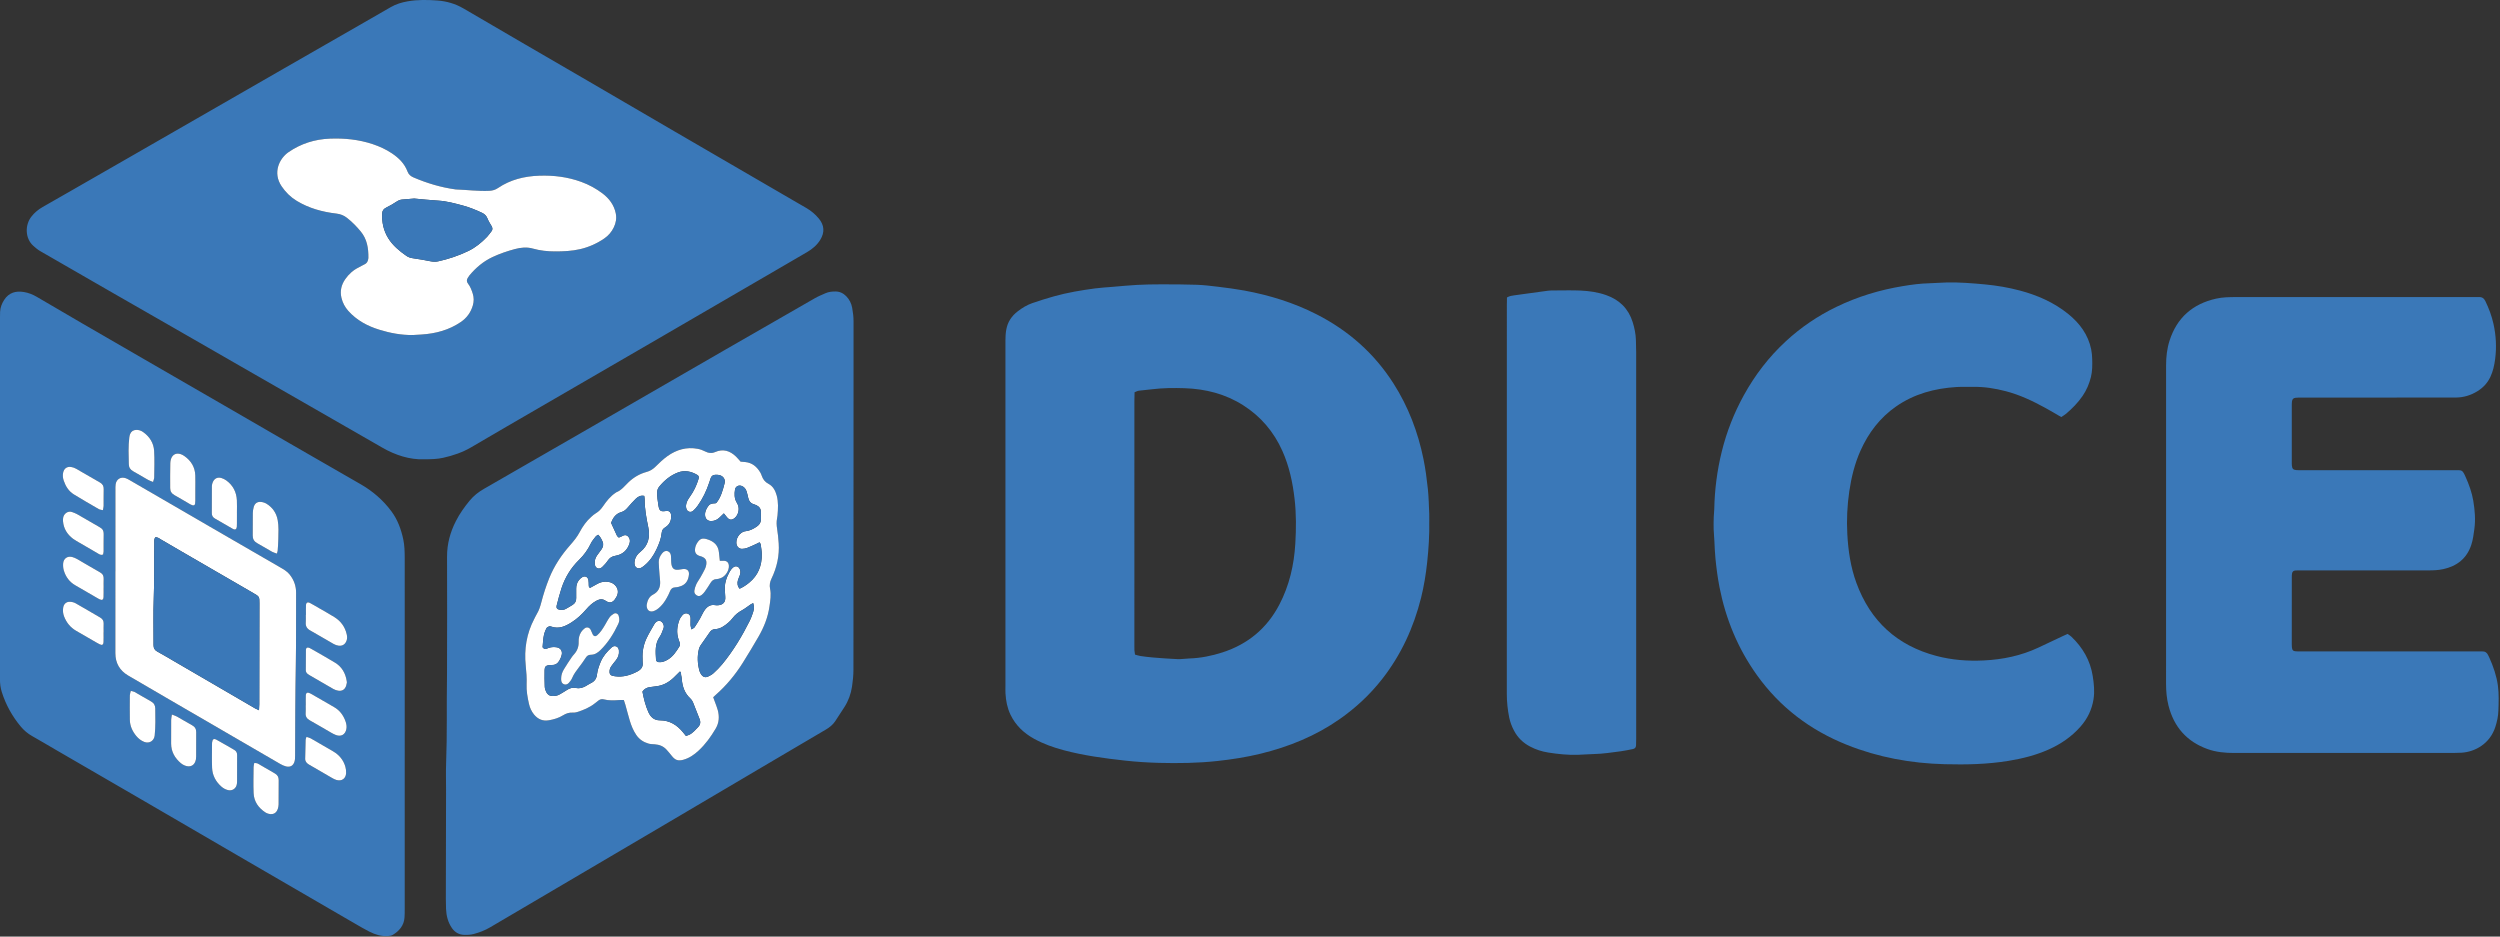 <?xml version="1.0" encoding="UTF-8" standalone="no"?>
<svg
   xmlns:dc="http://purl.org/dc/elements/1.1/"
   xmlns:cc="http://creativecommons.org/ns#"
   xmlns:rdf="http://www.w3.org/1999/02/22-rdf-syntax-ns#"
   xmlns:svg="http://www.w3.org/2000/svg"
   xmlns="http://www.w3.org/2000/svg"
   width="105.971mm"
   height="39.701mm"
   viewBox="0 0 105.971 39.701"
   version="1.1"
   id="svg965">
  <rect x="0" y="0" width="105.971" height="39.701" fill="#333333" stroke="none"/>
  <defs
     id="defs959" />
  <g
     id="layer1"
     transform="translate(-40.292,-65.198)">
    <g
       id="g12-3"
       transform="matrix(0.076,0,0,0.076,38.476,63.644)">
      <path
         d="m 821.055,311.176 c -0.032,-1.403 0.054,-2.813 -0.016,-4.207 -0.215,-4.629 -0.285,-9.278 -0.773,-13.875 -0.598,-5.567 -1.317,-11.125 -2.442,-16.629 -3.07,-15.043 -8.437,-29.16 -16.719,-42.141 -10.71,-16.777 -25.082,-29.461 -42.757,-38.5 -12.789,-6.531 -26.332,-10.722 -40.403,-13.32 -4.761,-0.875 -9.578,-1.492 -14.386,-2.082 -4.055,-0.496 -8.137,-1 -12.223,-1.141 -6.684,-0.242 -13.375,-0.242 -20.063,-0.242 -4.418,0 -8.843,0.082 -13.261,0.316 -4.625,0.247 -9.239,0.719 -13.852,1.102 -3.121,0.262 -6.246,0.422 -9.336,0.832 -7.801,1.035 -15.562,2.324 -23.152,4.457 -4.043,1.133 -8.059,2.406 -12.024,3.766 -2.976,1.019 -5.656,2.668 -8.144,4.597 -3.367,2.594 -5.59,5.879 -6.363,10.161 -0.368,2.039 -0.469,4.066 -0.469,6.113 v 192.906 c 0,1.289 -0.047,2.59 0.027,3.879 0.235,4.125 0.985,8.121 2.789,11.887 2.867,5.957 7.418,10.269 13.133,13.418 5.223,2.879 10.817,4.875 16.563,6.398 11.168,2.969 22.605,4.516 34.062,5.774 6.316,0.691 12.676,1.117 19.027,1.281 10.891,0.285 21.766,0.144 32.625,-1.039 8.161,-0.895 16.239,-2.141 24.204,-4.098 15.726,-3.863 30.539,-9.867 43.898,-19.207 8.992,-6.285 16.934,-13.664 23.715,-22.312 10.613,-13.543 17.633,-28.817 21.789,-45.45 1.609,-6.488 2.676,-13.082 3.387,-19.734 0.82,-7.617 1.308,-15.246 1.164,-22.91 z m -74.707,12.441 c -0.692,11.918 -3.332,23.43 -8.95,34.141 -6.921,13.176 -17.519,21.961 -31.597,26.535 -6.059,1.965 -12.289,3.219 -18.703,3.418 -2.145,0.07 -4.305,0.445 -6.442,0.363 -4.523,-0.183 -9.031,-0.543 -13.539,-0.902 -2.363,-0.188 -4.719,-0.488 -7.058,-0.824 -1.043,-0.149 -2.055,-0.52 -3.118,-0.797 -0.136,-0.93 -0.285,-1.656 -0.332,-2.391 -0.05,-0.863 -0.023,-1.726 -0.023,-2.586 0,-45.519 0,-91.035 0.008,-136.547 0,-1.5 0.062,-3 0.097,-4.808 0.961,-0.367 1.637,-0.77 2.348,-0.86 2.461,-0.324 4.938,-0.488 7.387,-0.797 6.015,-0.742 12.062,-0.796 18.09,-0.601 11.722,0.391 22.816,3.168 32.808,9.551 9.817,6.269 17.047,14.789 21.793,25.414 3.824,8.543 5.754,17.551 6.824,26.82 0.961,8.289 0.887,16.606 0.407,24.871 z"
         style="fill:#3a78b8;fill-opacity:1;fill-rule:nonzero;stroke:none"
         id="path14-6" />
      <path
         d="m 1417.344,416.941 c -0.098,3.051 -0.75,5.977 -1.668,8.864 -3.051,9.593 -11.496,13.988 -18.817,14.453 -1.394,0.09 -2.804,0.129 -4.199,0.129 -40.89,0.004 -81.773,-0.008 -122.656,0.019 -5.106,0 -10.133,-0.465 -14.953,-2.203 -11.559,-4.18 -18.692,-12.391 -21.692,-24.211 -1.004,-3.969 -1.363,-8.047 -1.363,-12.172 0.043,-29.558 0.02,-59.117 0.02,-88.672 0,-29.671 0.01,-59.332 0,-88.996 0,-4.672 0.508,-9.277 1.933,-13.711 4.117,-12.847 12.938,-20.527 26.039,-23.445 3.715,-0.824 7.485,-0.855 11.258,-0.855 38.836,-0.004 77.672,-0.004 116.504,-0.004 5.5,0 11.004,0 16.508,0.004 0.75,0 1.508,0.039 2.258,0 1.726,-0.09 2.82,0.691 3.562,2.23 1.988,4.094 3.571,8.332 4.547,12.77 1.426,6.468 1.777,12.992 0.914,19.593 -0.449,3.457 -1.176,6.778 -2.664,9.938 -1.605,3.441 -4.086,6.051 -7.289,8.016 -3.57,2.183 -7.434,3.398 -11.633,3.472 -1.402,0.024 -2.804,0.024 -4.207,0.024 -27.293,0.007 -54.586,0 -81.879,0.007 -1.183,0 -2.375,-0.015 -3.554,0.106 -1.321,0.133 -1.926,0.754 -2.09,2.062 -0.106,0.844 -0.106,1.715 -0.106,2.579 v 31.066 c 0,0.758 -0.01,1.512 0.075,2.262 0.171,1.652 0.765,2.238 2.488,2.379 1.187,0.089 2.371,0.058 3.562,0.058 27.504,0.008 55.016,0 82.524,0 0.863,0 1.726,0 2.59,0.008 3.492,0.031 3.824,-0.465 5.625,3.551 1.949,4.332 3.582,8.797 4.371,13.504 0.871,5.222 1.312,10.457 0.593,15.765 -0.406,2.992 -0.765,5.973 -1.726,8.86 -2.543,7.582 -7.981,11.797 -15.602,13.476 -2.636,0.586 -5.324,0.711 -8.031,0.711 -23.625,-0.027 -47.25,-0.019 -70.875,-0.012 -1.184,0 -2.371,-0.015 -3.555,0.067 -1.191,0.09 -1.738,0.637 -1.918,1.808 -0.097,0.637 -0.113,1.289 -0.113,1.934 -0.01,12.516 -0.01,25.027 -0.01,37.539 0,0.539 0.01,1.086 0.067,1.617 0.179,1.563 0.699,2.094 2.25,2.192 1.183,0.074 2.371,0.05 3.562,0.05 h 97.41 c 0.969,0 1.942,0.055 2.91,0 1.614,-0.089 2.657,0.668 3.309,2.086 0.223,0.489 0.492,0.961 0.711,1.45 2.219,4.941 3.969,10.05 4.719,15.41 0.66,4.711 0.441,9.472 0.293,14.222 z"
         style="fill:#3a78b8;fill-opacity:1;fill-rule:nonzero;stroke:none"
         id="path16" />
      <path
         d="m 1191.547,410.438 c -0.945,5.863 -3.399,10.882 -7.246,15.253 -4.918,5.598 -10.942,9.731 -17.723,12.758 -7.125,3.188 -14.625,5.071 -22.316,6.34 -11.867,1.957 -23.813,2.203 -35.785,1.887 -18.793,-0.485 -37.063,-3.817 -54.563,-10.828 -20.414,-8.176 -37.312,-20.957 -50.144,-38.918 -10.575,-14.789 -17.356,-31.223 -20.844,-49.02 -1.028,-5.281 -1.723,-10.621 -2.25,-15.988 -0.305,-3.234 -0.449,-6.453 -0.59,-9.676 -0.09,-2.258 -0.348,-4.516 -0.414,-6.773 -0.059,-2.266 -0.008,-4.532 0.062,-6.789 0.036,-1.395 0.254,-2.789 0.282,-4.192 0.211,-10.918 1.597,-21.703 4.218,-32.293 2.7,-10.937 6.801,-21.363 12.239,-31.238 6.238,-11.324 14.011,-21.473 23.543,-30.25 8.39,-7.723 17.722,-14.055 27.98,-19.039 11.82,-5.746 24.266,-9.527 37.203,-11.649 4.879,-0.804 9.793,-1.484 14.774,-1.582 3.336,-0.07 6.668,-0.414 10.004,-0.464 7.007,-0.106 13.988,0.433 20.972,1.093 6.555,0.621 13.028,1.703 19.395,3.391 9.89,2.625 19.14,6.652 27.156,13.152 6.367,5.176 11.062,11.485 12.742,19.688 0.36,1.777 0.52,3.625 0.57,5.445 0.09,3.34 0.098,6.676 -0.71,9.969 -0.938,3.808 -2.446,7.344 -4.668,10.59 -2.579,3.781 -5.766,6.976 -9.215,9.929 -0.805,0.684 -1.75,1.192 -2.688,1.817 -3.035,-1.754 -5.886,-3.489 -8.812,-5.078 -7.11,-3.887 -14.399,-7.364 -22.297,-9.391 -5.856,-1.5 -11.797,-2.48 -17.887,-2.348 -3.129,0.067 -6.269,-0.125 -9.383,0.067 -12.148,0.75 -23.586,3.789 -33.726,10.847 -9.016,6.278 -15.391,14.7 -19.832,24.637 -3.231,7.223 -5.106,14.852 -6.262,22.672 -1.16,7.93 -1.535,15.895 -1.102,23.867 0.504,9.285 1.844,18.449 5.063,27.231 7.801,21.332 22.687,34.929 44.641,40.734 8.617,2.27 17.429,2.945 26.293,2.52 10.644,-0.504 20.941,-2.633 30.644,-7.2 4.488,-2.117 8.973,-4.23 13.457,-6.347 0.871,-0.403 1.746,-0.793 2.758,-1.25 0.723,0.515 1.473,0.937 2.078,1.511 6.375,6.047 10.598,13.344 11.957,22.051 0.66,4.231 1.133,8.485 0.426,12.864 z"
         style="fill:#3a78b8;fill-opacity:1;fill-rule:nonzero;stroke:none"
         id="path18-7" />
      <path
         d="m 936.465,432.324 c 0,1.289 -0.016,2.586 -0.074,3.875 -0.055,1.102 -0.629,1.809 -1.743,2.02 -2.226,0.418 -4.429,0.945 -6.671,1.234 -5.02,0.641 -10.024,1.457 -15.106,1.555 -3.016,0.058 -6.023,0.351 -9.039,0.433 -5.512,0.153 -10.973,-0.418 -16.41,-1.273 -3.539,-0.555 -6.922,-1.645 -10.094,-3.316 -3.93,-2.063 -6.976,-5.016 -9.039,-8.977 -1.207,-2.309 -2.129,-4.719 -2.648,-7.266 -0.875,-4.343 -1.332,-8.722 -1.332,-13.164 0.027,-37.648 0.015,-75.3 0.015,-112.941 0,-34.629 0,-69.258 0.004,-103.883 0,-1.394 0.047,-2.785 0.07,-4.277 1.528,-0.867 2.84,-1.004 4.094,-1.184 6.285,-0.914 12.586,-1.762 18.887,-2.586 1.273,-0.168 2.586,-0.136 3.875,-0.136 4.75,-0.008 9.504,-0.149 14.234,0.066 4.848,0.226 9.649,0.91 14.266,2.551 7.41,2.625 12.422,7.554 14.777,15.121 0.996,3.203 1.664,6.457 1.778,9.816 0.074,2.266 0.148,4.531 0.148,6.797 0.008,71.84 0.008,143.691 0.008,215.535 z"
         style="fill:#3a78b8;fill-opacity:1;fill-rule:nonzero;stroke:none"
         id="path20" />
      <path
         d="m 480.578,142.328 c -1.949,-2.332 -4.238,-4.289 -6.879,-5.828 -2.707,-1.566 -5.414,-3.129 -8.121,-4.703 C 443.672,119.062 421.754,106.336 399.855,93.594 383.633,84.148 367.441,74.676 351.227,65.242 328.289,51.891 305.324,38.625 282.441,25.191 c -4.605,-2.699 -9.531,-4.093 -14.699,-4.468 -5.476,-0.399 -10.988,-0.496 -16.453,0.465 -3.324,0.585 -6.48,1.515 -9.422,3.226 -6.051,3.524 -12.148,6.988 -18.226,10.484 -13.754,7.891 -27.5,15.774 -41.25,23.668 -13.746,7.899 -27.485,15.805 -41.227,23.7 -14.023,8.062 -28.051,16.125 -42.074,24.183 -12.344,7.086 -24.692,14.172 -37.043,21.254 -4.77,2.731 -9.547,5.461 -14.324,8.184 -2.461,1.41 -4.606,3.172 -6.352,5.429 -3.633,4.68 -3.496,12.11 1.07,16.207 1.2,1.071 2.446,2.145 3.825,2.946 12.593,7.304 25.218,14.551 37.847,21.797 12.434,7.148 24.883,14.265 37.328,21.406 12.336,7.086 24.672,14.195 37.012,21.281 17.024,9.781 34.051,19.539 51.074,29.313 9.164,5.257 18.336,10.507 27.489,15.793 7.535,4.359 15.57,6.82 23.218,6.562 4.36,-0.027 7.582,-0.109 10.77,-0.824 5.5,-1.238 10.769,-2.985 15.676,-5.863 13.019,-7.653 26.086,-15.204 39.144,-22.786 21.922,-12.722 43.852,-25.418 65.766,-38.136 20.984,-12.188 41.957,-24.391 62.933,-36.586 6.524,-3.797 13.063,-7.563 19.567,-11.395 2.91,-1.707 5.461,-3.84 7.269,-6.765 2.579,-4.176 2.36,-8.18 -0.781,-11.938 z m -114.359,4.981 c -1.188,2.453 -2.934,4.527 -5.199,6.089 -4.125,2.84 -8.618,4.868 -13.508,6.008 -4.657,1.078 -9.41,1.297 -14.137,1.282 -4.074,-0.016 -8.199,-0.442 -12.156,-1.559 -3.465,-0.992 -6.805,-0.652 -10.188,0.254 -4.281,1.148 -8.465,2.578 -12.472,4.461 -5.063,2.379 -9.239,5.91 -12.809,10.187 -0.336,0.403 -0.602,0.891 -0.898,1.332 -0.766,1.121 -0.75,2.215 0.089,3.278 1.282,1.652 1.981,3.562 2.618,5.523 0.726,2.242 0.703,4.453 0.05,6.68 -1.14,3.863 -3.328,6.91 -6.703,9.211 -6.625,4.515 -14.019,6.465 -21.894,6.976 -1.614,0.106 -3.231,0.18 -4.844,0.278 -6.434,0.097 -12.676,-1.098 -18.773,-2.981 -6.579,-2.031 -12.524,-5.219 -17.204,-10.43 -1.914,-2.132 -3.218,-4.589 -3.863,-7.375 -0.879,-3.8 -0.055,-7.265 2.16,-10.429 1.957,-2.793 4.41,-5.004 7.492,-6.504 1.067,-0.524 2.055,-1.207 3.141,-1.664 1.367,-0.578 1.906,-1.66 2.152,-2.992 0.039,-0.219 0.079,-0.43 0.086,-0.645 0.067,-5.387 -0.707,-10.48 -4.343,-14.828 -2.297,-2.754 -4.754,-5.281 -7.575,-7.484 -1.734,-1.368 -3.601,-2.125 -5.859,-2.395 -7.883,-0.922 -15.449,-2.977 -22.297,-7.168 -3.351,-2.055 -6.105,-4.773 -8.308,-8.027 -5.25,-7.762 -1.133,-15.66 3.832,-19.078 6.937,-4.77 14.625,-7.2 23.031,-7.539 8.16,-0.329 16.14,0.48 23.918,3.058 3.808,1.27 7.426,2.926 10.754,5.16 3.832,2.574 7.043,5.715 8.687,10.149 0.621,1.664 1.805,2.617 3.352,3.277 7.469,3.195 15.179,5.527 23.242,6.645 0.105,0.015 0.219,0.046 0.32,0.046 6.25,0.204 12.461,1.071 18.731,0.766 1.793,-0.09 3.344,-0.562 4.828,-1.57 6.914,-4.68 14.656,-6.563 22.906,-6.86 8.07,-0.293 15.93,0.68 23.527,3.45 4.282,1.558 8.286,3.75 11.887,6.48 3.645,2.781 6.391,6.367 7.344,11.082 0.562,2.793 0.074,5.395 -1.117,7.856 z"
         style="fill:#3a78b8;fill-opacity:1;fill-rule:nonzero;stroke:none"
         id="path22-5" />
      <path
         d="m 367.336,139.453 c -0.953,-4.715 -3.699,-8.301 -7.344,-11.082 -3.601,-2.73 -7.605,-4.922 -11.887,-6.48 -7.597,-2.77 -15.457,-3.743 -23.527,-3.45 -8.25,0.297 -15.992,2.18 -22.906,6.86 -1.484,1.008 -3.035,1.48 -4.828,1.57 -6.27,0.305 -12.481,-0.562 -18.731,-0.766 -0.101,0 -0.215,-0.031 -0.32,-0.046 -8.063,-1.118 -15.773,-3.45 -23.242,-6.645 -1.547,-0.66 -2.731,-1.613 -3.352,-3.277 -1.644,-4.434 -4.855,-7.575 -8.687,-10.149 -3.328,-2.234 -6.946,-3.89 -10.754,-5.16 C 223.98,98.25 216,97.441 207.84,97.77 c -8.406,0.339 -16.094,2.769 -23.031,7.539 -4.965,3.418 -9.082,11.316 -3.832,19.078 2.203,3.254 4.957,5.972 8.308,8.027 6.848,4.191 14.414,6.246 22.297,7.168 2.258,0.27 4.125,1.027 5.859,2.395 2.821,2.203 5.278,4.73 7.575,7.484 3.636,4.348 4.41,9.441 4.343,14.828 -0.007,0.215 -0.047,0.426 -0.086,0.645 -0.246,1.332 -0.785,2.414 -2.152,2.992 -1.086,0.457 -2.074,1.14 -3.141,1.664 -3.082,1.5 -5.535,3.711 -7.492,6.504 -2.215,3.164 -3.039,6.629 -2.16,10.429 0.645,2.786 1.949,5.243 3.863,7.375 4.68,5.211 10.625,8.399 17.204,10.43 6.097,1.883 12.339,3.078 18.773,2.981 1.613,-0.098 3.23,-0.172 4.844,-0.278 7.875,-0.511 15.269,-2.461 21.894,-6.976 3.375,-2.301 5.563,-5.348 6.703,-9.211 0.653,-2.227 0.676,-4.438 -0.05,-6.68 -0.637,-1.961 -1.336,-3.871 -2.618,-5.523 -0.839,-1.063 -0.855,-2.157 -0.089,-3.278 0.296,-0.441 0.562,-0.929 0.898,-1.332 3.57,-4.277 7.746,-7.808 12.809,-10.187 4.007,-1.883 8.191,-3.313 12.472,-4.461 3.383,-0.906 6.723,-1.246 10.188,-0.254 3.957,1.117 8.082,1.543 12.156,1.559 4.727,0.015 9.48,-0.204 14.137,-1.282 4.89,-1.14 9.383,-3.168 13.508,-6.008 2.265,-1.562 4.011,-3.636 5.199,-6.089 1.191,-2.461 1.679,-5.063 1.117,-7.856 z m -69.375,10.051 c -0.82,1.008 -1.531,2.109 -2.414,3.039 -3.086,3.211 -6.504,6 -10.539,7.934 -5.371,2.582 -10.981,4.464 -16.801,5.738 -1.508,0.324 -2.969,0.203 -4.484,-0.098 -3.164,-0.637 -6.352,-1.191 -9.547,-1.64 -1.328,-0.18 -2.512,-0.563 -3.594,-1.313 -3.93,-2.723 -7.59,-5.754 -10.141,-9.855 -2.625,-4.247 -3.652,-8.95 -3.375,-13.922 0.082,-1.535 0.872,-2.496 2.321,-3.188 2.031,-0.965 3.972,-2.16 5.863,-3.39 0.945,-0.606 1.883,-0.997 2.992,-1.071 2.145,-0.164 4.289,-0.359 6.66,-0.554 4.305,0.382 8.805,0.89 13.321,1.152 4.785,0.277 9.343,1.539 13.918,2.769 3.66,0.989 7.148,2.407 10.57,4.02 1.437,0.676 2.437,1.613 3.043,3.141 0.586,1.496 1.48,2.875 2.297,4.261 0.613,1.043 0.703,2.004 -0.09,2.977 z"
         style="fill:#ffffff;fill-opacity:1;fill-rule:nonzero;stroke:none"
         id="path24" />
      <path
         d="m 249.621,331.5 c -0.008,-3.449 -0.09,-6.887 -0.816,-10.289 -1.215,-5.656 -3.18,-10.988 -6.653,-15.652 -4.636,-6.227 -10.41,-11.192 -17.136,-15.055 -12.43,-7.145 -24.864,-14.285 -37.282,-21.457 -12.796,-7.379 -25.57,-14.797 -38.355,-22.192 -14.844,-8.582 -29.695,-17.144 -44.527,-25.726 -11.582,-6.688 -23.153,-13.379 -34.719,-20.09 -8.574,-4.98 -17.137,-9.984 -25.688,-15.016 -2.257,-1.328 -4.656,-2.281 -7.222,-2.707 -4.516,-0.757 -8.379,0.344 -10.989,4.379 -1.296,2.016 -2.168,4.231 -2.281,6.66 -0.066,1.403 -0.074,2.805 -0.074,4.207 v 188.317 c 0,4.098 0.016,8.199 0,12.293 -0.016,2.504 0.293,4.949 1.051,7.336 2.25,7.07 5.789,13.445 10.539,19.148 1.804,2.168 3.929,3.965 6.41,5.36 4.32,2.437 8.582,4.98 12.871,7.472 15.57,9.035 31.156,18.051 46.727,27.098 20.324,11.812 40.625,23.652 60.945,35.465 19.941,11.597 39.898,23.176 59.855,34.758 2.52,1.453 5.032,2.937 7.629,4.242 3.203,1.621 6.59,2.703 10.25,2.469 0.946,-0.067 2.012,-0.172 2.793,-0.645 3.68,-2.211 6.278,-5.25 6.574,-9.766 0.114,-1.613 0.106,-3.23 0.106,-4.843 V 357.059 c 0,-8.52 0.016,-17.039 -0.008,-25.559 z m -84.726,-24.906 c 0.015,-1.067 0.203,-2.145 0.464,-3.188 0.547,-2.207 2.012,-3.277 4.27,-3 1.035,0.125 2.121,0.485 3,1.035 3.359,2.106 5.43,5.161 6.156,9.067 0.66,3.515 0.406,7.078 0.352,10.629 -0.035,2.144 -0.223,4.289 -0.367,6.433 -0.032,0.414 -0.211,0.817 -0.426,1.657 -1.11,-0.411 -1.946,-0.614 -2.664,-1.012 -2.813,-1.582 -5.567,-3.262 -8.383,-4.836 -1.684,-0.938 -2.469,-2.289 -2.453,-4.195 0.027,-4.2 -0.008,-8.391 0.051,-12.59 z m -22.829,-15.09 c 0.008,-0.731 0.239,-1.488 0.524,-2.168 0.832,-2.004 2.625,-2.918 4.711,-2.313 1.011,0.293 2.015,0.789 2.863,1.411 3.699,2.722 5.617,6.453 5.852,11.004 0.121,2.363 0.023,4.734 0.023,7.101 h 0.008 c 0,1.938 0,3.879 -0.008,5.813 0,0.644 0.008,1.289 -0.055,1.937 -0.14,1.414 -0.922,1.867 -2.242,1.133 -3.375,-1.891 -6.711,-3.856 -10.058,-5.809 -1.11,-0.652 -1.664,-1.625 -1.657,-2.929 0.016,-5.063 -0.007,-10.118 0.039,-15.18 z m -23.191,-12.676 c 0.172,-5.07 3.75,-6.906 7.891,-4.004 3.695,2.586 5.918,6.188 6.066,10.821 0.082,2.476 0.016,4.949 0.016,7.417 0,2.258 0.007,4.516 -0.008,6.774 0,0.539 -0.043,1.078 -0.129,1.605 -0.102,0.696 -0.75,1.055 -1.445,0.832 -0.414,-0.136 -0.817,-0.293 -1.188,-0.503 -2.976,-1.723 -5.914,-3.508 -8.914,-5.184 -1.578,-0.875 -2.363,-2.082 -2.348,-3.891 0.028,-4.621 -0.097,-9.246 0.059,-13.867 z M 96.023,264.277 c 0.082,-0.629 0.231,-1.281 0.489,-1.859 0.621,-1.387 1.707,-2.129 3.277,-2.199 1.461,-0.067 2.758,0.359 3.93,1.195 3.636,2.57 5.879,6.109 6.148,10.5 0.309,4.926 0.098,9.883 0.047,14.824 0,0.707 -0.348,1.403 -0.648,2.528 -1.192,-0.493 -2.008,-0.735 -2.735,-1.145 -2.804,-1.59 -5.566,-3.269 -8.386,-4.832 -1.559,-0.867 -2.372,-2.121 -2.415,-3.875 -0.121,-5.051 -0.351,-10.105 0.293,-15.137 z M 81.699,373.117 H 81.66 c 0,1.832 0.059,3.66 -0.015,5.485 -0.059,1.468 -0.793,1.875 -2.176,1.191 -1.348,-0.668 -2.633,-1.465 -3.938,-2.215 -3.074,-1.769 -6.148,-3.539 -9.215,-5.324 -3.195,-1.859 -5.363,-4.574 -6.691,-8.016 -0.602,-1.554 -0.727,-3.136 -0.512,-4.754 0.293,-2.199 1.758,-3.535 3.938,-3.398 1.035,0.059 2.16,0.336 3.054,0.848 4.59,2.586 9.106,5.316 13.672,7.933 1.364,0.789 2.004,1.836 1.934,3.406 -0.066,1.614 -0.012,3.231 -0.012,4.844 z m 0.02,-29.746 c -0.074,1.613 -0.016,3.234 -0.016,4.848 h -0.027 c 0,1.722 0.051,3.449 -0.024,5.168 -0.066,1.648 -0.808,2.015 -2.347,1.265 -0.489,-0.238 -0.946,-0.515 -1.41,-0.789 -4.004,-2.324 -7.989,-4.672 -12.008,-6.965 -3.27,-1.867 -5.309,-4.695 -6.383,-8.199 -0.395,-1.297 -0.5,-2.765 -0.383,-4.125 0.258,-2.699 2.492,-4.168 5.07,-3.465 0.93,0.254 1.848,0.637 2.68,1.118 4.289,2.461 8.535,5.019 12.848,7.449 1.519,0.855 2.082,2.023 2,3.695 z m -0.028,-15.402 c -0.007,0.613 -0.211,1.23 -0.308,1.754 -1.36,0.586 -2.235,-0.227 -3.137,-0.735 -3.277,-1.859 -6.523,-3.773 -9.769,-5.687 -1.305,-0.754 -2.665,-1.453 -3.856,-2.36 -3.234,-2.453 -5.25,-5.648 -5.582,-9.773 -0.051,-0.637 -0.016,-1.297 0.074,-1.934 0.317,-2.246 2.711,-4.082 5.004,-3.195 0.899,0.352 1.836,0.637 2.672,1.109 4.027,2.286 8.023,4.625 12.035,6.946 0.278,0.164 0.539,0.359 0.824,0.5 1.489,0.781 2.133,1.957 2.086,3.676 -0.089,3.226 -0.015,6.464 -0.043,9.699 z m 0,-25.328 c -0.007,0.711 -0.234,1.425 -0.398,2.363 -0.895,-0.219 -1.672,-0.242 -2.273,-0.586 -4.665,-2.691 -9.329,-5.387 -13.918,-8.207 -2.868,-1.762 -4.586,-4.5 -5.657,-7.649 -0.488,-1.449 -0.668,-2.941 -0.351,-4.46 0.48,-2.329 2.082,-3.543 4.429,-3.204 0.93,0.125 1.899,0.457 2.715,0.922 4.5,2.543 8.957,5.184 13.442,7.746 1.457,0.84 2.109,1.981 2.054,3.7 -0.089,3.121 0,6.246 -0.043,9.375 z m 28.477,128.093 c -0.293,2.715 -2.844,4.723 -5.895,3.485 -1.726,-0.696 -3.152,-1.813 -4.343,-3.239 -2.196,-2.64 -3.563,-5.64 -3.621,-9.105 -0.071,-4.516 -0.047,-9.023 -0.008,-13.539 0.008,-0.719 0.293,-1.438 0.531,-2.555 0.945,0.254 1.613,0.297 2.129,0.59 3.09,1.742 6.113,3.594 9.211,5.305 1.605,0.883 2.312,2.203 2.332,3.929 0.062,5.047 0.211,10.086 -0.336,15.129 z m 23.137,11.668 c 0,0.539 -0.043,1.082 -0.133,1.614 -0.61,3.312 -3.078,4.679 -6.234,3.398 -0.79,-0.324 -1.559,-0.773 -2.204,-1.32 -3.339,-2.867 -5.394,-6.391 -5.394,-10.922 0,-4.41 -0.016,-8.828 0.023,-13.246 0.008,-0.817 0.215,-1.633 0.403,-2.961 1.312,0.519 2.132,0.742 2.859,1.148 2.813,1.582 5.566,3.278 8.398,4.821 1.606,0.871 2.329,2.093 2.313,3.902 -0.047,4.523 -0.016,9.043 -0.031,13.566 z m 22.836,6.676 c 0,2.371 0.023,4.738 -0.012,7.11 -0.008,0.75 -0.055,1.531 -0.27,2.234 -0.656,2.125 -2.687,3.242 -4.824,2.699 -1.387,-0.344 -2.601,-1.012 -3.676,-1.957 -3.132,-2.781 -5.007,-6.254 -5.175,-10.426 -0.188,-4.519 -0.043,-9.058 -0.036,-13.582 0,-0.215 0.024,-0.433 0.043,-0.644 0.227,-1.852 0.938,-2.324 2.551,-1.438 3.309,1.813 6.547,3.742 9.824,5.617 1.149,0.653 1.606,1.633 1.59,2.946 -0.035,2.476 -0.015,4.957 -0.015,7.441 z m 23.148,20.008 c 0,0.742 -0.144,1.5 -0.348,2.223 -0.75,2.593 -2.562,3.668 -5.168,3.05 -0.613,-0.148 -1.25,-0.382 -1.777,-0.726 -3.93,-2.551 -6.457,-6.082 -6.66,-10.832 -0.199,-4.836 -0.051,-9.688 -0.012,-14.535 0,-0.711 0.238,-1.422 0.403,-2.309 0.789,0.137 1.476,0.082 1.98,0.367 3.188,1.801 6.324,3.699 9.504,5.512 1.453,0.828 2.144,1.996 2.129,3.676 -0.039,4.523 -0.008,9.054 -0.051,13.574 z m 9.59,-78.18 c -0.32,17.043 -0.328,34.082 -0.383,51.121 0,1.075 -0.035,2.184 -0.336,3.196 -0.683,2.3 -2.414,3.285 -4.746,2.691 -1.125,-0.285 -2.23,-0.801 -3.242,-1.387 -7.387,-4.254 -14.746,-8.55 -22.11,-12.832 -13.238,-7.695 -26.484,-15.383 -39.718,-23.078 -7.653,-4.445 -15.301,-8.879 -22.922,-13.363 -4.754,-2.793 -7.192,-6.945 -7.184,-12.527 0.016,-15.211 0.008,-30.418 0.008,-45.629 h 0.02 c 0,-15.106 0,-30.211 0.007,-45.317 0,-1.078 -0.05,-2.172 0.114,-3.23 0.449,-2.957 2.933,-4.387 5.738,-3.367 0.703,0.254 1.371,0.636 2.016,1.011 15.023,8.707 30.039,17.438 45.062,26.145 12.969,7.515 25.949,15.008 38.926,22.523 1.957,1.133 3.93,2.227 5.375,4.071 2.348,2.992 3.562,6.316 3.543,10.164 -0.094,13.265 0.09,26.543 -0.168,39.808 z m 28.059,60.789 c -0.172,3.051 -2.422,4.614 -5.391,3.789 -0.918,-0.257 -1.785,-0.746 -2.625,-1.23 -4.195,-2.41 -8.371,-4.867 -12.57,-7.285 -1.301,-0.75 -2.266,-1.731 -2.25,-3.293 0.035,-3.539 0.14,-7.086 0.253,-10.633 0.016,-0.406 0.231,-0.805 0.473,-1.621 0.981,0.34 1.731,0.473 2.348,0.824 4.207,2.41 8.398,4.84 12.578,7.293 3.387,1.992 5.75,4.844 6.801,8.66 0.308,1.117 0.449,2.332 0.383,3.496 z m 0.14,-24.562 c -0.605,3 -2.902,4.351 -5.734,3.308 -0.91,-0.339 -1.778,-0.781 -2.61,-1.261 -4.015,-2.309 -7.98,-4.688 -12.023,-6.938 -1.711,-0.953 -2.508,-2.195 -2.348,-4.164 0.114,-1.387 0.024,-2.797 0.024,-4.191 h 0.043 c 0,-1.828 -0.059,-3.668 0.015,-5.489 0.067,-1.613 0.856,-2.027 2.379,-1.277 1.055,0.527 2.067,1.149 3.09,1.742 3.449,1.989 6.891,3.989 10.34,5.969 3.144,1.801 5.144,4.523 6.34,7.867 0.508,1.426 0.793,2.903 0.484,4.434 z m -0.094,-24.254 c -0.683,2.121 -2.246,3.156 -4.441,2.805 -0.938,-0.153 -1.898,-0.481 -2.723,-0.954 -4.394,-2.492 -8.761,-5.054 -13.125,-7.597 -0.375,-0.219 -0.726,-0.465 -1.082,-0.711 -0.754,-0.527 -1.168,-1.262 -1.168,-2.184 0.016,-3.765 -0.007,-7.539 0.067,-11.304 0.031,-1.235 0.879,-1.633 2.035,-1.11 0.387,0.172 0.762,0.399 1.129,0.617 4.383,2.528 8.808,4.985 13.125,7.61 3.82,2.336 5.828,5.918 6.496,10.301 0.039,0.207 0.039,0.425 0.074,0.839 -0.098,0.442 -0.195,1.079 -0.387,1.688 z m 0.246,-25.203 c -0.683,2.062 -2.296,3.187 -4.441,2.91 -0.937,-0.125 -1.902,-0.449 -2.723,-0.914 -4.41,-2.496 -8.742,-5.113 -13.16,-7.59 -1.824,-1.02 -2.648,-2.379 -2.484,-4.453 0.105,-1.395 0.023,-2.805 0.023,-4.203 h 0.082 c 0,-1.836 -0.074,-3.672 0.024,-5.496 0.074,-1.426 0.929,-1.868 2.234,-1.184 1.719,0.899 3.383,1.91 5.055,2.879 2.894,1.68 5.836,3.277 8.656,5.063 3.516,2.218 5.832,5.378 6.77,9.48 0.273,1.176 0.355,2.34 -0.036,3.508 z"
         style="fill:#3a78b8;fill-opacity:1;fill-rule:nonzero;stroke:none"
         id="path26-3" />
      <path
         d="m 81.691,302.641 c -0.007,0.711 -0.234,1.425 -0.398,2.363 -0.895,-0.219 -1.672,-0.242 -2.273,-0.586 -4.665,-2.691 -9.329,-5.387 -13.918,-8.207 -2.868,-1.762 -4.586,-4.5 -5.657,-7.649 -0.488,-1.449 -0.668,-2.941 -0.351,-4.46 0.48,-2.329 2.082,-3.543 4.429,-3.204 0.93,0.125 1.899,0.457 2.715,0.922 4.5,2.543 8.957,5.184 13.442,7.746 1.457,0.84 2.109,1.981 2.054,3.7 -0.089,3.121 0,6.246 -0.043,9.375 z"
         style="fill:#ffffff;fill-opacity:1;fill-rule:nonzero;stroke:none"
         id="path28" />
      <path
         d="m 81.691,327.969 c -0.007,0.613 -0.211,1.23 -0.308,1.754 -1.36,0.586 -2.235,-0.227 -3.137,-0.735 -3.277,-1.859 -6.523,-3.773 -9.769,-5.687 -1.305,-0.754 -2.665,-1.453 -3.856,-2.36 -3.234,-2.453 -5.25,-5.648 -5.582,-9.773 -0.051,-0.637 -0.016,-1.297 0.074,-1.934 0.317,-2.246 2.711,-4.082 5.004,-3.195 0.899,0.352 1.836,0.637 2.672,1.109 4.027,2.286 8.023,4.625 12.035,6.946 0.278,0.164 0.539,0.359 0.824,0.5 1.489,0.781 2.133,1.957 2.086,3.676 -0.089,3.226 -0.015,6.464 -0.043,9.699 z"
         style="fill:#ffffff;fill-opacity:1;fill-rule:nonzero;stroke:none"
         id="path30-5" />
      <path
         d="m 81.719,343.371 c -0.074,1.613 -0.016,3.234 -0.016,4.848 h -0.027 c 0,1.722 0.051,3.449 -0.024,5.168 -0.066,1.648 -0.808,2.015 -2.347,1.265 -0.489,-0.238 -0.946,-0.515 -1.41,-0.789 -4.004,-2.324 -7.989,-4.672 -12.008,-6.965 -3.27,-1.867 -5.309,-4.695 -6.383,-8.199 -0.395,-1.297 -0.5,-2.765 -0.383,-4.125 0.258,-2.699 2.492,-4.168 5.07,-3.465 0.93,0.254 1.848,0.637 2.68,1.118 4.289,2.461 8.535,5.019 12.848,7.449 1.519,0.855 2.082,2.023 2,3.695 z"
         style="fill:#ffffff;fill-opacity:1;fill-rule:nonzero;stroke:none"
         id="path32" />
      <path
         d="M 81.699,373.117 H 81.66 c 0,1.832 0.059,3.66 -0.015,5.485 -0.059,1.468 -0.793,1.875 -2.176,1.191 -1.348,-0.668 -2.633,-1.465 -3.938,-2.215 -3.074,-1.769 -6.148,-3.539 -9.215,-5.324 -3.195,-1.859 -5.363,-4.574 -6.691,-8.016 -0.602,-1.554 -0.727,-3.136 -0.512,-4.754 0.293,-2.199 1.758,-3.535 3.938,-3.398 1.035,0.059 2.16,0.336 3.054,0.848 4.59,2.586 9.106,5.316 13.672,7.933 1.364,0.789 2.004,1.836 1.934,3.406 -0.066,1.614 -0.012,3.231 -0.012,4.844 z"
         style="fill:#ffffff;fill-opacity:1;fill-rule:nonzero;stroke:none"
         id="path34-6" />
      <path
         d="m 110.168,430.734 c -0.293,2.715 -2.844,4.723 -5.895,3.485 -1.726,-0.696 -3.152,-1.813 -4.343,-3.239 -2.196,-2.64 -3.563,-5.64 -3.621,-9.105 -0.071,-4.516 -0.047,-9.023 -0.008,-13.539 0.008,-0.719 0.293,-1.438 0.531,-2.555 0.945,0.254 1.613,0.297 2.129,0.59 3.09,1.742 6.113,3.594 9.211,5.305 1.605,0.883 2.312,2.203 2.332,3.929 0.062,5.047 0.211,10.086 -0.336,15.129 z"
         style="fill:#ffffff;fill-opacity:1;fill-rule:nonzero;stroke:none"
         id="path36-2" />
      <path
         d="m 133.336,428.836 c -0.047,4.523 -0.016,9.043 -0.031,13.566 0,0.539 -0.043,1.082 -0.133,1.614 -0.61,3.312 -3.078,4.679 -6.234,3.398 -0.79,-0.324 -1.559,-0.773 -2.204,-1.32 -3.339,-2.867 -5.394,-6.391 -5.394,-10.922 0,-4.41 -0.016,-8.828 0.023,-13.246 0.008,-0.817 0.215,-1.633 0.403,-2.961 1.312,0.519 2.132,0.742 2.859,1.148 2.813,1.582 5.566,3.278 8.398,4.821 1.606,0.871 2.329,2.093 2.313,3.902 z"
         style="fill:#ffffff;fill-opacity:1;fill-rule:nonzero;stroke:none"
         id="path38" />
      <path
         d="m 156.141,449.078 c 0,2.371 0.023,4.738 -0.012,7.11 -0.008,0.75 -0.055,1.531 -0.27,2.234 -0.656,2.125 -2.687,3.242 -4.824,2.699 -1.387,-0.344 -2.601,-1.012 -3.676,-1.957 -3.132,-2.781 -5.007,-6.254 -5.175,-10.426 -0.188,-4.519 -0.043,-9.058 -0.036,-13.582 0,-0.215 0.024,-0.433 0.043,-0.644 0.227,-1.852 0.938,-2.324 2.551,-1.438 3.309,1.813 6.547,3.742 9.824,5.617 1.149,0.653 1.606,1.633 1.59,2.946 -0.035,2.476 -0.015,4.957 -0.015,7.441 z"
         style="fill:#ffffff;fill-opacity:1;fill-rule:nonzero;stroke:none"
         id="path40-9" />
      <path
         d="m 179.34,455.512 c -0.039,4.523 -0.008,9.054 -0.051,13.574 0,0.742 -0.144,1.5 -0.348,2.223 -0.75,2.593 -2.562,3.668 -5.168,3.05 -0.613,-0.148 -1.25,-0.382 -1.777,-0.726 -3.93,-2.551 -6.457,-6.082 -6.66,-10.832 -0.199,-4.836 -0.051,-9.688 -0.012,-14.535 0,-0.711 0.238,-1.422 0.403,-2.309 0.789,0.137 1.476,0.082 1.98,0.367 3.188,1.801 6.324,3.699 9.504,5.512 1.453,0.828 2.144,1.996 2.129,3.676 z"
         style="fill:#ffffff;fill-opacity:1;fill-rule:nonzero;stroke:none"
         id="path42" />
      <path
         d="m 216.938,451.695 c -0.172,3.051 -2.422,4.614 -5.391,3.789 -0.918,-0.257 -1.785,-0.746 -2.625,-1.23 -4.195,-2.41 -8.371,-4.867 -12.57,-7.285 -1.301,-0.75 -2.266,-1.731 -2.25,-3.293 0.035,-3.539 0.14,-7.086 0.253,-10.633 0.016,-0.406 0.231,-0.805 0.473,-1.621 0.981,0.34 1.731,0.473 2.348,0.824 4.207,2.41 8.398,4.84 12.578,7.293 3.387,1.992 5.75,4.844 6.801,8.66 0.308,1.117 0.449,2.332 0.383,3.496 z"
         style="fill:#ffffff;fill-opacity:1;fill-rule:nonzero;stroke:none"
         id="path44-1" />
      <path
         d="m 217.078,427.133 c -0.605,3 -2.902,4.351 -5.734,3.308 -0.91,-0.339 -1.778,-0.781 -2.61,-1.261 -4.015,-2.309 -7.98,-4.688 -12.023,-6.938 -1.711,-0.953 -2.508,-2.195 -2.348,-4.164 0.114,-1.387 0.024,-2.797 0.024,-4.191 h 0.043 c 0,-1.828 -0.059,-3.668 0.015,-5.489 0.067,-1.613 0.856,-2.027 2.379,-1.277 1.055,0.527 2.067,1.149 3.09,1.742 3.449,1.989 6.891,3.989 10.34,5.969 3.144,1.801 5.144,4.523 6.34,7.867 0.508,1.426 0.793,2.903 0.484,4.434 z"
         style="fill:#ffffff;fill-opacity:1;fill-rule:nonzero;stroke:none"
         id="path46" />
      <path
         d="m 217.371,401.191 c -0.098,0.442 -0.195,1.079 -0.387,1.688 -0.683,2.121 -2.246,3.156 -4.441,2.805 -0.938,-0.153 -1.898,-0.481 -2.723,-0.954 -4.394,-2.492 -8.761,-5.054 -13.125,-7.597 -0.375,-0.219 -0.726,-0.465 -1.082,-0.711 -0.754,-0.527 -1.168,-1.262 -1.168,-2.184 0.016,-3.765 -0.007,-7.539 0.067,-11.304 0.031,-1.235 0.879,-1.633 2.035,-1.11 0.387,0.172 0.762,0.399 1.129,0.617 4.383,2.528 8.808,4.985 13.125,7.61 3.82,2.336 5.828,5.918 6.496,10.301 0.039,0.207 0.039,0.425 0.074,0.839 z"
         style="fill:#ffffff;fill-opacity:1;fill-rule:nonzero;stroke:none"
         id="path48-2" />
      <path
         d="m 217.23,377.676 c -0.683,2.062 -2.296,3.187 -4.441,2.91 -0.937,-0.125 -1.902,-0.449 -2.723,-0.914 -4.41,-2.496 -8.742,-5.113 -13.16,-7.59 -1.824,-1.02 -2.648,-2.379 -2.484,-4.453 0.105,-1.395 0.023,-2.805 0.023,-4.203 h 0.082 c 0,-1.836 -0.074,-3.672 0.024,-5.496 0.074,-1.426 0.929,-1.868 2.234,-1.184 1.719,0.899 3.383,1.91 5.055,2.879 2.894,1.68 5.836,3.277 8.656,5.063 3.516,2.218 5.832,5.378 6.77,9.48 0.273,1.176 0.355,2.34 -0.036,3.508 z"
         style="fill:#ffffff;fill-opacity:1;fill-rule:nonzero;stroke:none"
         id="path50" />
      <path
         d="m 179.137,321.137 c -0.035,2.144 -0.223,4.289 -0.367,6.433 -0.032,0.414 -0.211,0.817 -0.426,1.657 -1.11,-0.411 -1.946,-0.614 -2.664,-1.012 -2.813,-1.582 -5.567,-3.262 -8.383,-4.836 -1.684,-0.938 -2.469,-2.289 -2.453,-4.195 0.027,-4.2 -0.008,-8.391 0.051,-12.59 0.015,-1.067 0.203,-2.145 0.464,-3.188 0.547,-2.207 2.012,-3.277 4.27,-3 1.035,0.125 2.121,0.485 3,1.035 3.359,2.106 5.43,5.161 6.156,9.067 0.66,3.515 0.406,7.078 0.352,10.629 z"
         style="fill:#ffffff;fill-opacity:1;fill-rule:nonzero;stroke:none"
         id="path52-7" />
      <path
         d="m 156.039,306.539 h 0.008 c 0,1.938 0,3.879 -0.008,5.813 0,0.644 0.008,1.289 -0.055,1.937 -0.14,1.414 -0.922,1.867 -2.242,1.133 -3.375,-1.891 -6.711,-3.856 -10.058,-5.809 -1.11,-0.652 -1.664,-1.625 -1.657,-2.929 0.016,-5.063 -0.007,-10.118 0.039,-15.18 0.008,-0.731 0.239,-1.488 0.524,-2.168 0.832,-2.004 2.625,-2.918 4.711,-2.313 1.011,0.293 2.015,0.789 2.863,1.411 3.699,2.722 5.617,6.453 5.852,11.004 0.121,2.363 0.023,4.734 0.023,7.101 z"
         style="fill:#ffffff;fill-opacity:1;fill-rule:nonzero;stroke:none"
         id="path54-0" />
      <path
         d="m 132.848,293.062 c 0,2.258 0.007,4.516 -0.008,6.774 0,0.539 -0.043,1.078 -0.129,1.605 -0.102,0.696 -0.75,1.055 -1.445,0.832 -0.414,-0.136 -0.817,-0.293 -1.188,-0.503 -2.976,-1.723 -5.914,-3.508 -8.914,-5.184 -1.578,-0.875 -2.363,-2.082 -2.348,-3.891 0.028,-4.621 -0.097,-9.246 0.059,-13.867 0.172,-5.07 3.75,-6.906 7.891,-4.004 3.695,2.586 5.918,6.188 6.066,10.821 0.082,2.476 0.016,4.949 0.016,7.417 z"
         style="fill:#ffffff;fill-opacity:1;fill-rule:nonzero;stroke:none"
         id="path56" />
      <path
         d="m 109.914,286.738 c 0,0.707 -0.348,1.403 -0.648,2.528 -1.192,-0.493 -2.008,-0.735 -2.735,-1.145 -2.804,-1.59 -5.566,-3.269 -8.386,-4.832 -1.559,-0.867 -2.372,-2.121 -2.415,-3.875 -0.121,-5.051 -0.351,-10.105 0.293,-15.137 0.082,-0.629 0.231,-1.281 0.489,-1.859 0.621,-1.387 1.707,-2.129 3.277,-2.199 1.461,-0.067 2.758,0.359 3.93,1.195 3.636,2.57 5.879,6.109 6.148,10.5 0.309,4.926 0.098,9.883 0.047,14.824 z"
         style="fill:#ffffff;fill-opacity:1;fill-rule:nonzero;stroke:none"
         id="path58-9" />
      <path
         d="m 189.047,351.098 c 0.019,-3.848 -1.195,-7.172 -3.543,-10.164 -1.445,-1.844 -3.418,-2.938 -5.375,-4.071 -12.977,-7.515 -25.957,-15.008 -38.926,-22.523 -15.023,-8.707 -30.039,-17.438 -45.062,-26.145 -0.645,-0.375 -1.313,-0.757 -2.016,-1.011 -2.805,-1.02 -5.289,0.41 -5.738,3.367 -0.164,1.058 -0.114,2.152 -0.114,3.23 -0.007,15.106 -0.007,30.211 -0.007,45.317 h -0.02 c 0,15.211 0.008,30.418 -0.008,45.629 -0.008,5.582 2.43,9.734 7.184,12.527 7.621,4.484 15.269,8.918 22.922,13.363 13.234,7.695 26.48,15.383 39.718,23.078 7.364,4.282 14.723,8.578 22.11,12.832 1.012,0.586 2.117,1.102 3.242,1.387 2.332,0.594 4.063,-0.391 4.746,-2.691 0.301,-1.012 0.336,-2.121 0.336,-3.196 0.055,-17.039 0.063,-34.078 0.383,-51.121 0.258,-13.265 0.074,-26.543 0.168,-39.808 z m -20.461,5.886 c -0.024,18.758 -0.047,37.516 -0.074,56.274 -0.008,0.945 -0.09,1.89 -0.16,3.32 -1.071,-0.508 -1.664,-0.742 -2.211,-1.055 -14.911,-8.671 -29.805,-17.355 -44.707,-26.027 -3.258,-1.894 -6.496,-3.832 -9.805,-5.644 -1.508,-0.829 -2.113,-1.907 -2.098,-3.625 0.059,-8.625 -0.234,-17.266 0.106,-25.875 0.402,-10.133 0.133,-20.258 0.304,-30.383 0.024,-1.258 -0.246,-2.578 0.489,-3.801 1.238,-0.27 2.086,0.508 2.976,1.02 3.832,2.199 7.629,4.46 11.453,6.683 13.426,7.785 26.852,15.563 40.282,23.34 3.429,1.98 3.453,1.973 3.445,5.773 z"
         style="fill:#ffffff;fill-opacity:1;fill-rule:nonzero;stroke:none"
         id="path60" />
      <path
         d="m 499.957,199.875 c 0,-2.617 -0.293,-5.176 -0.758,-7.711 -0.449,-2.473 -1.543,-4.711 -3.344,-6.531 -1.664,-1.672 -3.628,-2.625 -6.054,-2.61 -1.86,0.008 -3.68,0.18 -5.383,0.922 -2.07,0.899 -4.172,1.77 -6.129,2.887 -16.656,9.531 -33.301,19.094 -49.926,28.688 -24.847,14.324 -49.679,28.687 -74.519,43.019 -19.996,11.535 -39.992,23.047 -59.992,34.547 -3.032,1.738 -5.739,3.832 -7.961,6.531 -2.953,3.586 -5.653,7.367 -7.754,11.52 -3.164,6.234 -4.934,12.75 -4.899,19.867 0.129,21.57 0,43.148 -0.019,64.726 0,0.75 0,1.508 -0.016,2.266 -0.262,16.055 0.133,32.129 -0.488,48.195 -0.188,4.844 -0.024,9.704 -0.031,14.555 -0.036,18.453 -0.082,36.895 -0.11,55.344 0,3.773 -0.062,7.551 0.102,11.324 0.168,3.813 1.074,7.465 3.293,10.672 1.644,2.363 3.902,3.668 6.797,3.773 1.836,0.067 3.644,-0.031 5.453,-0.515 3.14,-0.848 6.148,-1.996 8.953,-3.645 9.031,-5.289 18.039,-10.597 27.055,-15.91 23.511,-13.836 47.031,-27.66 70.535,-41.512 17.836,-10.507 35.656,-21.043 53.492,-31.566 12.074,-7.125 24.141,-14.258 36.238,-21.34 2.094,-1.223 3.906,-2.683 5.25,-4.699 1.735,-2.606 3.449,-5.215 5.121,-7.856 2.239,-3.5 3.633,-7.355 4.246,-11.445 0.457,-3.082 0.782,-6.215 0.789,-9.32 0.051,-32.363 0.036,-64.727 0.036,-97.09 0,-32.359 -0.012,-64.723 0.023,-97.086 z m -45.75,143.266 c -0.898,1.859 -1.238,3.703 -0.816,5.632 0.726,3.368 0.125,6.676 -0.34,9.965 -0.852,6.055 -3.11,11.649 -6.156,16.907 -2.805,4.851 -5.692,9.66 -8.668,14.406 -4.204,6.707 -9.204,12.765 -15.176,17.996 -0.395,0.351 -0.77,0.726 -1.371,1.289 0.382,1.019 0.683,1.82 0.968,2.625 0.547,1.523 1.176,3.023 1.59,4.582 0.946,3.57 0.75,7.035 -1.187,10.305 -2.653,4.476 -5.653,8.668 -9.485,12.226 -2.476,2.301 -5.191,4.199 -8.507,5.121 -2.93,0.817 -4.606,0.254 -6.5,-2.168 -0.93,-1.175 -1.899,-2.339 -2.911,-3.449 -1.757,-1.941 -4.019,-2.82 -6.601,-2.992 -1.176,-0.082 -2.399,-0.09 -3.516,-0.414 -2.761,-0.809 -5.054,-2.309 -6.73,-4.754 -1.731,-2.527 -2.84,-5.316 -3.703,-8.215 -0.864,-2.894 -1.606,-5.816 -2.422,-8.719 -0.235,-0.82 -0.528,-1.621 -0.848,-2.597 -0.906,0 -1.754,-0.051 -2.59,0.015 -2.91,0.211 -5.812,0.368 -8.676,-0.398 -1.019,-0.27 -1.925,-0.008 -2.753,0.57 -0.704,0.504 -1.371,1.043 -2.039,1.59 -2.993,2.414 -6.473,3.84 -10.094,4.965 -0.707,0.226 -1.5,0.332 -2.235,0.277 -2.027,-0.133 -3.781,0.438 -5.5,1.5 -2.398,1.492 -5.082,2.282 -7.882,2.778 -3.442,0.605 -6.133,-0.586 -8.293,-3.188 -1.469,-1.777 -2.387,-3.848 -2.879,-6.09 -0.789,-3.578 -1.449,-7.172 -1.285,-10.883 0.152,-3.449 -0.133,-6.878 -0.493,-10.32 -0.937,-9.105 0.45,-17.851 4.731,-26.031 0.504,-0.953 0.945,-1.945 1.5,-2.867 1.183,-1.965 1.867,-4.11 2.437,-6.309 1.192,-4.598 2.641,-9.105 4.411,-13.512 2.765,-6.894 6.824,-12.968 11.699,-18.496 2.011,-2.281 3.894,-4.574 5.316,-7.277 1.676,-3.149 3.715,-6.082 6.422,-8.465 0.801,-0.715 1.605,-1.473 2.527,-1.996 1.739,-0.996 3.008,-2.387 4.118,-4.02 1.957,-2.851 4.093,-5.566 7.042,-7.492 0.09,-0.062 0.165,-0.16 0.254,-0.195 2.942,-1.125 4.758,-3.621 6.922,-5.68 2.875,-2.722 6.203,-4.664 10.024,-5.699 1.933,-0.523 3.484,-1.469 4.918,-2.887 2.144,-2.113 4.336,-4.238 6.781,-5.976 5.016,-3.547 10.625,-5.207 16.805,-4.035 1.457,0.269 2.918,0.816 4.246,1.5 1.851,0.953 3.554,1.148 5.543,0.285 4.379,-1.914 8.211,-0.699 11.535,2.488 0.922,0.895 1.734,1.906 2.625,2.887 0.871,0.078 1.726,0.136 2.582,0.219 3.891,0.382 6.5,2.625 8.414,5.851 0.328,0.547 0.578,1.152 0.785,1.77 0.684,2.007 1.801,3.507 3.797,4.55 2.504,1.313 3.793,3.731 4.543,6.422 1.027,3.719 0.773,7.477 0.461,11.25 -0.047,0.532 -0.152,1.063 -0.25,1.598 -0.367,1.926 -0.285,3.832 0.031,5.773 0.426,2.664 0.695,5.348 0.875,8.032 0.473,6.937 -0.996,13.531 -3.996,19.75 z"
         style="fill:#3a78b8;fill-opacity:1;fill-rule:nonzero;stroke:none"
         id="path62-3" />
      <path
         d="m 458.203,323.391 c -0.18,-2.684 -0.449,-5.368 -0.875,-8.032 -0.316,-1.941 -0.398,-3.847 -0.031,-5.773 0.098,-0.535 0.203,-1.066 0.25,-1.598 0.312,-3.773 0.566,-7.531 -0.461,-11.25 -0.75,-2.691 -2.039,-5.109 -4.543,-6.422 -1.996,-1.043 -3.113,-2.543 -3.797,-4.55 -0.207,-0.618 -0.457,-1.223 -0.785,-1.77 -1.914,-3.226 -4.523,-5.469 -8.414,-5.851 -0.856,-0.083 -1.711,-0.141 -2.582,-0.219 -0.891,-0.981 -1.703,-1.992 -2.625,-2.887 -3.324,-3.187 -7.156,-4.402 -11.535,-2.488 -1.989,0.863 -3.692,0.668 -5.543,-0.285 -1.328,-0.684 -2.789,-1.231 -4.246,-1.5 -6.18,-1.172 -11.789,0.488 -16.805,4.035 -2.445,1.738 -4.637,3.863 -6.781,5.976 -1.434,1.418 -2.985,2.364 -4.918,2.887 -3.821,1.035 -7.149,2.977 -10.024,5.699 -2.164,2.059 -3.98,4.555 -6.922,5.68 -0.089,0.035 -0.164,0.133 -0.254,0.195 -2.949,1.926 -5.085,4.641 -7.042,7.492 -1.11,1.633 -2.379,3.024 -4.118,4.02 -0.922,0.523 -1.726,1.281 -2.527,1.996 -2.707,2.383 -4.746,5.316 -6.422,8.465 -1.422,2.703 -3.305,4.996 -5.316,7.277 -4.875,5.528 -8.934,11.602 -11.699,18.496 -1.77,4.407 -3.219,8.914 -4.411,13.512 -0.57,2.199 -1.254,4.344 -2.437,6.309 -0.555,0.922 -0.996,1.914 -1.5,2.867 -4.281,8.18 -5.668,16.926 -4.731,26.031 0.36,3.442 0.645,6.871 0.493,10.32 -0.164,3.711 0.496,7.305 1.285,10.883 0.492,2.242 1.41,4.313 2.879,6.09 2.16,2.602 4.851,3.793 8.293,3.188 2.8,-0.496 5.484,-1.286 7.882,-2.778 1.719,-1.062 3.473,-1.633 5.5,-1.5 0.735,0.055 1.528,-0.051 2.235,-0.277 3.621,-1.125 7.101,-2.551 10.094,-4.965 0.668,-0.547 1.335,-1.086 2.039,-1.59 0.828,-0.578 1.734,-0.84 2.753,-0.57 2.864,0.766 5.766,0.609 8.676,0.398 0.836,-0.066 1.684,-0.015 2.59,-0.015 0.32,0.976 0.613,1.777 0.848,2.597 0.816,2.903 1.558,5.825 2.422,8.719 0.863,2.899 1.972,5.688 3.703,8.215 1.676,2.445 3.969,3.945 6.73,4.754 1.117,0.324 2.34,0.332 3.516,0.414 2.582,0.172 4.844,1.051 6.601,2.992 1.012,1.11 1.981,2.274 2.911,3.449 1.894,2.422 3.57,2.985 6.5,2.168 3.316,-0.922 6.031,-2.82 8.507,-5.121 3.832,-3.558 6.832,-7.75 9.485,-12.226 1.937,-3.27 2.133,-6.735 1.187,-10.305 -0.414,-1.559 -1.043,-3.059 -1.59,-4.582 -0.285,-0.805 -0.586,-1.606 -0.968,-2.625 0.601,-0.563 0.976,-0.938 1.371,-1.289 5.972,-5.231 10.972,-11.289 15.176,-17.996 2.976,-4.746 5.863,-9.555 8.668,-14.406 3.046,-5.258 5.304,-10.852 6.156,-16.907 0.465,-3.289 1.066,-6.597 0.34,-9.965 -0.422,-1.929 -0.082,-3.773 0.816,-5.632 3,-6.219 4.469,-12.813 3.996,-19.75 z m -45.058,102.707 c -1.524,1.523 -2.864,3.238 -4.883,4.175 -0.473,0.227 -0.989,0.368 -1.77,0.653 -0.695,-0.86 -1.23,-1.528 -1.769,-2.18 -3.325,-4.019 -7.426,-6.543 -12.789,-6.543 -3.262,0 -5.188,-1.851 -6.411,-4.582 -1.636,-3.652 -2.566,-7.519 -3.316,-11.457 1.102,-1.562 2.535,-2.34 4.367,-2.5 1.063,-0.09 2.121,-0.336 3.192,-0.441 3.82,-0.375 6.976,-2.114 9.722,-4.68 1.246,-1.172 2.438,-2.395 3.645,-3.586 0.855,0.609 0.504,1.449 0.683,2.129 0.188,0.73 0.293,1.48 0.352,2.23 0.336,4.11 1.598,7.786 4.723,10.672 0.617,0.563 1.148,1.321 1.472,2.086 1.274,3.09 2.407,6.231 3.676,9.321 0.75,1.808 0.5,3.308 -0.894,4.703 z m 30.839,-64.387 c -0.531,1.633 -1.086,3.277 -1.851,4.812 -4.336,8.68 -9.317,16.981 -15.504,24.481 -1.43,1.742 -3.059,3.332 -4.715,4.855 -0.855,0.786 -1.922,1.387 -2.988,1.879 -1.633,0.758 -2.856,0.383 -3.93,-1.109 -0.426,-0.598 -0.793,-1.305 -0.98,-2.008 -1.094,-4.012 -1.313,-8.062 -0.309,-12.121 0.18,-0.711 0.481,-1.434 0.895,-2.039 1.625,-2.402 3.367,-4.727 4.976,-7.141 0.766,-1.156 1.629,-1.906 3.098,-1.965 2.965,-0.121 5.25,-1.761 7.398,-3.593 0.891,-0.766 1.723,-1.633 2.438,-2.571 1.402,-1.832 3.109,-3.203 5.136,-4.312 1.696,-0.918 3.204,-2.16 4.801,-3.242 0.41,-0.278 0.867,-0.489 1.512,-0.84 0.633,1.816 0.512,3.391 0.023,4.914 z m -2.3,-16.238 c -1.575,1.281 -3.27,2.437 -5.289,3.328 -1.239,-1.574 -1.411,-3.18 -0.879,-4.895 0.293,-0.922 0.738,-1.801 1.05,-2.715 0.356,-1.043 0.414,-2.117 0.016,-3.175 -0.613,-1.633 -2.273,-2.254 -3.637,-1.2 -0.824,0.637 -1.547,1.516 -2.054,2.43 -1.883,3.348 -3.067,6.887 -2.68,10.816 0.105,1.075 0.098,2.153 0.195,3.235 0.25,2.824 -1.086,4.461 -3.906,4.715 -0.531,0.047 -1.086,0.066 -1.613,-0.035 -2.887,-0.571 -4.77,0.929 -6.215,3.109 -0.887,1.344 -1.496,2.867 -2.305,4.269 -0.969,1.672 -1.972,3.329 -3.058,4.926 -0.317,0.465 -0.977,0.692 -1.762,1.207 -0.219,-0.988 -0.481,-1.672 -0.512,-2.367 -0.051,-1.293 0.067,-2.59 0.031,-3.879 -0.031,-1.148 -0.464,-2.129 -1.621,-2.566 -1.172,-0.442 -2.191,0.039 -2.925,0.863 -0.696,0.781 -1.336,1.711 -1.704,2.688 -1.304,3.515 -1.687,7.117 -0.488,10.769 0.203,0.613 0.43,1.223 0.656,1.828 0.282,0.75 0.246,1.508 -0.168,2.184 -1.761,2.851 -3.578,5.668 -6.589,7.41 -1.516,0.871 -3.106,1.508 -4.915,1.336 -0.847,-0.082 -1.468,-0.551 -1.523,-1.402 -0.262,-4.411 -0.703,-8.821 2.086,-12.79 0.969,-1.378 1.477,-3.089 2.109,-4.687 0.368,-0.953 0.118,-1.914 -0.375,-2.797 -0.855,-1.516 -2.492,-1.816 -3.82,-0.66 -0.32,0.277 -0.637,0.605 -0.84,0.973 -1.535,2.718 -3.203,5.379 -4.515,8.199 -1.649,3.562 -2.368,7.379 -2.145,11.34 0.039,0.644 -0.043,1.304 0.039,1.941 0.328,2.508 -0.824,3.984 -3,5.125 -3.922,2.055 -7.965,3.246 -12.422,2.633 -0.531,-0.078 -1.07,-0.16 -1.582,-0.317 -0.922,-0.292 -1.402,-0.976 -1.453,-1.921 -0.074,-1.235 0.27,-2.368 0.973,-3.36 0.804,-1.14 1.687,-2.234 2.566,-3.32 1.281,-1.582 1.891,-3.359 1.695,-5.41 -0.105,-1.028 -0.457,-1.895 -1.464,-2.324 -1.032,-0.442 -1.95,-0.036 -2.684,0.632 -2.48,2.27 -4.687,4.77 -6.008,7.926 -0.961,2.293 -1.793,4.637 -2.086,7.117 -0.254,2.227 -1.304,3.801 -3.351,4.77 -1.063,0.504 -2.039,1.207 -3.082,1.769 -1.657,0.903 -3.426,1.375 -5.301,0.985 -1.953,-0.414 -3.594,0.133 -5.184,1.199 -1.254,0.84 -2.582,1.566 -3.879,2.348 -1.242,0.742 -2.609,0.945 -4.043,0.914 -1.699,-0.028 -2.878,-0.875 -3.531,-2.383 -0.375,-0.879 -0.734,-1.848 -0.765,-2.785 -0.118,-3.117 -0.157,-6.254 -0.082,-9.375 0.046,-1.828 0.757,-2.457 2.582,-2.692 0.531,-0.066 1.07,-0.09 1.609,-0.066 1.824,0.066 3.113,-0.863 3.984,-2.324 0.602,-1 1.102,-2.117 1.364,-3.258 0.55,-2.34 -0.727,-4.055 -3.098,-4.332 -1.512,-0.184 -3.008,-0.078 -4.453,0.5 -0.594,0.242 -1.238,0.531 -1.836,0.504 -0.414,-0.016 -0.813,-0.539 -1.203,-0.856 -0.059,-0.058 -0.082,-0.211 -0.067,-0.308 0.332,-3.418 0.317,-6.914 1.996,-10.063 0.149,-0.285 0.278,-0.64 0.524,-0.804 0.422,-0.286 0.902,-0.516 1.394,-0.645 0.278,-0.066 0.637,0.082 0.938,0.188 4.23,1.492 7.793,-0.149 11.258,-2.34 3.136,-1.981 5.789,-4.461 8.199,-7.262 1.687,-1.965 3.578,-3.727 5.93,-4.934 1.683,-0.871 3.273,-1.004 4.875,0.106 0.265,0.18 0.543,0.359 0.828,0.504 1.5,0.718 2.683,0.531 3.832,-0.602 0.148,-0.148 0.293,-0.316 0.418,-0.488 1.523,-2 2.461,-4.266 1.269,-6.613 -1.289,-2.52 -3.75,-3.489 -6.519,-3.438 -1.508,0.031 -2.985,0.438 -4.332,1.188 -1.399,0.777 -2.809,1.543 -4.121,2.265 -0.817,-0.316 -0.704,-0.918 -0.743,-1.426 -0.058,-0.968 0,-1.957 -0.171,-2.902 -0.321,-1.769 -1.852,-2.558 -3.383,-1.687 -0.809,0.464 -1.567,1.152 -2.106,1.918 -0.953,1.343 -1.359,2.91 -1.343,4.582 0.015,1.726 -0.043,3.453 0.007,5.175 0.051,1.672 -0.613,2.942 -1.996,3.817 -1.265,0.812 -2.57,1.57 -3.89,2.297 -1.09,0.601 -2.289,0.601 -3.473,0.406 -1.27,-0.203 -1.883,-1.043 -1.547,-2.32 0.84,-3.231 1.652,-6.481 2.703,-9.653 1.985,-6.035 5.235,-11.355 9.793,-15.801 2.738,-2.671 4.906,-5.679 6.555,-9.136 0.683,-1.43 1.785,-2.676 2.762,-3.953 0.3,-0.387 0.832,-0.598 1.339,-0.942 1.239,1.145 1.875,2.528 2.461,3.883 0.637,1.492 0.293,2.969 -0.636,4.289 -0.817,1.141 -1.68,2.242 -2.489,3.391 -0.968,1.375 -1.367,2.902 -1.238,4.59 0.082,1.011 0.328,1.945 1.297,2.445 1.141,0.586 2.16,0.105 2.945,-0.668 1.075,-1.051 2.133,-2.16 2.949,-3.402 1.079,-1.637 2.325,-2.454 4.364,-2.801 3.871,-0.645 6.601,-3 7.816,-6.875 0.414,-1.321 0.309,-2.559 -0.578,-3.668 -0.668,-0.84 -1.582,-1.172 -2.586,-0.84 -0.504,0.164 -0.961,0.473 -1.449,0.695 -0.391,0.176 -0.793,0.324 -1.356,0.551 -0.347,-0.355 -0.832,-0.652 -1.035,-1.082 -1.074,-2.234 -2.07,-4.5 -3.25,-7.094 0.953,-2.687 2.524,-5.152 5.754,-6.054 1.567,-0.434 2.582,-1.454 3.586,-2.61 1.41,-1.625 2.828,-3.261 4.371,-4.754 1.246,-1.207 2.723,-2.109 4.77,-1.656 0.082,0.672 0.234,1.297 0.226,1.926 -0.015,5.316 0.969,10.5 2.039,15.683 1.11,5.364 -0.058,10.071 -4.468,13.614 -1.5,1.207 -2.59,2.617 -3.047,4.437 -0.231,0.903 -0.285,1.942 -0.074,2.844 0.39,1.664 2.027,2.348 3.562,1.605 0.668,-0.332 1.277,-0.804 1.852,-1.277 2.98,-2.449 5.101,-5.547 6.73,-9 1.379,-2.93 2.578,-5.953 2.902,-9.207 0.141,-1.441 0.743,-2.34 1.973,-3.09 2.43,-1.465 3.457,-3.758 3.305,-6.562 -0.106,-1.883 -1.071,-2.86 -2.922,-2.551 -3.152,0.516 -3.715,-0.234 -4.211,-3.262 -0.383,-2.347 -0.695,-4.683 -0.664,-7.066 0.012,-1.246 0.359,-2.297 1.152,-3.262 2.875,-3.473 6.25,-6.309 10.477,-7.898 3.781,-1.426 7.433,-0.602 10.832,1.425 0.906,0.532 0.847,1.387 0.578,2.286 -1.074,3.543 -2.649,6.839 -4.809,9.839 -1.019,1.426 -1.933,2.883 -2.129,4.653 -0.074,0.719 -0.023,1.527 0.231,2.187 0.633,1.614 2.379,2.125 3.699,1.016 0.981,-0.82 1.828,-1.832 2.578,-2.875 2.852,-3.973 4.93,-8.348 6.453,-12.981 0.27,-0.824 0.516,-1.652 0.817,-2.461 0.41,-1.132 1.281,-1.726 2.461,-1.777 0.742,-0.039 1.519,-0.051 2.242,0.113 2.242,0.516 3.59,2.375 3.027,4.575 -0.996,3.855 -2.023,7.73 -4.519,10.875 -0.293,0.148 -0.481,0.324 -0.676,0.328 -1.402,0.062 -2.797,0.047 -3.789,1.359 -1.192,1.59 -2.078,3.27 -1.918,5.348 0.148,1.949 1.387,3.179 3.344,3.195 1.816,0.016 3.359,-0.676 4.664,-1.922 0.765,-0.734 1.523,-1.468 2.468,-2.375 0.661,0.824 1.168,1.477 1.696,2.114 1.418,1.718 2.722,1.839 4.418,0.414 1.98,-1.668 2.734,-4.95 1.687,-7.395 -0.211,-0.496 -0.488,-0.961 -0.75,-1.434 -1.23,-2.199 -1.207,-4.558 -0.832,-6.929 0.297,-1.883 2.188,-2.785 3.942,-1.981 1.254,0.578 2.062,1.575 2.484,2.852 0.367,1.125 0.652,2.277 0.887,3.441 0.394,1.965 1.355,3.375 3.394,3.899 0.414,0.105 0.821,0.285 1.203,0.465 1.594,0.757 2.539,1.957 2.547,3.789 0.008,1.183 -0.043,2.375 0.024,3.562 0.105,2.031 -0.758,3.524 -2.414,4.625 -1.899,1.262 -3.856,2.289 -6.211,2.531 -3.317,0.336 -5.903,4.567 -4.883,7.723 0.398,1.231 1.531,2.137 2.949,2.117 0.953,-0.015 1.949,-0.183 2.84,-0.519 1.711,-0.637 3.363,-1.442 5.035,-2.196 0.57,-0.257 1.125,-0.562 1.91,-0.953 0.348,0.614 0.602,0.867 0.641,1.16 0.23,1.817 0.574,3.633 0.605,5.454 0.106,6.398 -2.047,11.851 -7.093,15.953 z"
         style="fill:#ffffff;fill-opacity:1;fill-rule:nonzero;stroke:none"
         id="path64" />
      <path
         d="m 297.961,149.504 c -0.82,1.008 -1.531,2.109 -2.414,3.039 -3.086,3.211 -6.504,6 -10.539,7.934 -5.371,2.582 -10.981,4.464 -16.801,5.738 -1.508,0.324 -2.969,0.203 -4.484,-0.098 -3.164,-0.637 -6.352,-1.191 -9.547,-1.64 -1.328,-0.18 -2.512,-0.563 -3.594,-1.313 -3.93,-2.723 -7.59,-5.754 -10.141,-9.855 -2.625,-4.247 -3.652,-8.95 -3.375,-13.922 0.082,-1.535 0.872,-2.496 2.321,-3.188 2.031,-0.965 3.972,-2.16 5.863,-3.39 0.945,-0.606 1.883,-0.997 2.992,-1.071 2.145,-0.164 4.289,-0.359 6.66,-0.554 4.305,0.382 8.805,0.89 13.321,1.152 4.785,0.277 9.343,1.539 13.918,2.769 3.66,0.989 7.148,2.407 10.57,4.02 1.437,0.676 2.437,1.613 3.043,3.141 0.586,1.496 1.48,2.875 2.297,4.261 0.613,1.043 0.703,2.004 -0.09,2.977 z"
         style="fill:#3a78b8;fill-opacity:1;fill-rule:nonzero;stroke:none"
         id="path66-6" />
      <path
         d="m 168.586,356.984 c -0.024,18.758 -0.047,37.516 -0.074,56.274 -0.008,0.945 -0.09,1.89 -0.16,3.32 -1.071,-0.508 -1.664,-0.742 -2.211,-1.055 -14.911,-8.671 -29.805,-17.355 -44.707,-26.027 -3.258,-1.894 -6.496,-3.832 -9.805,-5.644 -1.508,-0.829 -2.113,-1.907 -2.098,-3.625 0.059,-8.625 -0.234,-17.266 0.106,-25.875 0.402,-10.133 0.133,-20.258 0.304,-30.383 0.024,-1.258 -0.246,-2.578 0.489,-3.801 1.238,-0.27 2.086,0.508 2.976,1.02 3.832,2.199 7.629,4.46 11.453,6.683 13.426,7.785 26.852,15.563 40.282,23.34 3.429,1.98 3.453,1.973 3.445,5.773 z"
         style="fill:#3a78b8;fill-opacity:1;fill-rule:nonzero;stroke:none"
         id="path68" />
      <path
         d="m 448.172,324.066 c -0.039,-0.293 -0.293,-0.546 -0.641,-1.16 -0.785,0.391 -1.34,0.696 -1.91,0.953 -1.672,0.754 -3.324,1.559 -5.035,2.196 -0.891,0.336 -1.887,0.504 -2.84,0.519 -1.418,0.02 -2.551,-0.886 -2.949,-2.117 -1.02,-3.156 1.566,-7.387 4.883,-7.723 2.355,-0.242 4.312,-1.269 6.211,-2.531 1.656,-1.101 2.519,-2.594 2.414,-4.625 -0.067,-1.187 -0.016,-2.379 -0.024,-3.562 -0.008,-1.832 -0.953,-3.032 -2.547,-3.789 -0.382,-0.18 -0.789,-0.36 -1.203,-0.465 -2.039,-0.524 -3,-1.934 -3.394,-3.899 -0.235,-1.164 -0.52,-2.316 -0.887,-3.441 -0.422,-1.277 -1.23,-2.274 -2.484,-2.852 -1.754,-0.804 -3.645,0.098 -3.942,1.981 -0.375,2.371 -0.398,4.73 0.832,6.929 0.262,0.473 0.539,0.938 0.75,1.434 1.047,2.445 0.293,5.727 -1.687,7.395 -1.696,1.425 -3,1.304 -4.418,-0.414 -0.528,-0.637 -1.035,-1.29 -1.696,-2.114 -0.945,0.907 -1.703,1.641 -2.468,2.375 -1.305,1.246 -2.848,1.938 -4.664,1.922 -1.957,-0.016 -3.196,-1.246 -3.344,-3.195 -0.16,-2.078 0.726,-3.758 1.918,-5.348 0.992,-1.312 2.387,-1.297 3.789,-1.359 0.195,-0.004 0.383,-0.18 0.676,-0.328 2.496,-3.145 3.523,-7.02 4.519,-10.875 0.563,-2.2 -0.785,-4.059 -3.027,-4.575 -0.723,-0.164 -1.5,-0.152 -2.242,-0.113 -1.18,0.051 -2.051,0.645 -2.461,1.777 -0.301,0.809 -0.547,1.637 -0.817,2.461 -1.523,4.633 -3.601,9.008 -6.453,12.981 -0.75,1.043 -1.597,2.055 -2.578,2.875 -1.32,1.109 -3.066,0.598 -3.699,-1.016 -0.254,-0.66 -0.305,-1.468 -0.231,-2.187 0.196,-1.77 1.11,-3.227 2.129,-4.653 2.16,-3 3.735,-6.296 4.809,-9.839 0.269,-0.899 0.328,-1.754 -0.578,-2.286 -3.399,-2.027 -7.051,-2.851 -10.832,-1.425 -4.227,1.589 -7.602,4.425 -10.477,7.898 -0.793,0.965 -1.14,2.016 -1.152,3.262 -0.031,2.383 0.281,4.719 0.664,7.066 0.496,3.028 1.059,3.778 4.211,3.262 1.851,-0.309 2.816,0.668 2.922,2.551 0.152,2.804 -0.875,5.097 -3.305,6.562 -1.23,0.75 -1.832,1.649 -1.973,3.09 -0.324,3.254 -1.523,6.277 -2.902,9.207 -1.629,3.453 -3.75,6.551 -6.73,9 -0.575,0.473 -1.184,0.945 -1.852,1.277 -1.535,0.743 -3.172,0.059 -3.562,-1.605 -0.211,-0.902 -0.157,-1.941 0.074,-2.844 0.457,-1.82 1.547,-3.23 3.047,-4.437 4.41,-3.543 5.578,-8.25 4.468,-13.614 -1.07,-5.183 -2.054,-10.367 -2.039,-15.683 0.008,-0.629 -0.144,-1.254 -0.226,-1.926 -2.047,-0.453 -3.524,0.449 -4.77,1.656 -1.543,1.493 -2.961,3.129 -4.371,4.754 -1.004,1.156 -2.019,2.176 -3.586,2.61 -3.23,0.902 -4.801,3.367 -5.754,6.054 1.18,2.594 2.176,4.86 3.25,7.094 0.203,0.43 0.688,0.727 1.035,1.082 0.563,-0.227 0.965,-0.375 1.356,-0.551 0.488,-0.222 0.945,-0.531 1.449,-0.695 1.004,-0.332 1.918,0 2.586,0.84 0.887,1.109 0.992,2.347 0.578,3.668 -1.215,3.875 -3.945,6.23 -7.816,6.875 -2.039,0.347 -3.285,1.164 -4.364,2.801 -0.816,1.242 -1.874,2.351 -2.949,3.402 -0.785,0.773 -1.804,1.254 -2.945,0.668 -0.969,-0.5 -1.215,-1.434 -1.297,-2.445 -0.129,-1.688 0.27,-3.215 1.238,-4.59 0.809,-1.149 1.672,-2.25 2.489,-3.391 0.929,-1.32 1.273,-2.797 0.636,-4.289 -0.586,-1.355 -1.222,-2.738 -2.461,-3.883 -0.507,0.344 -1.039,0.555 -1.339,0.942 -0.977,1.277 -2.079,2.523 -2.762,3.953 -1.649,3.457 -3.817,6.465 -6.555,9.136 -4.558,4.446 -7.808,9.766 -9.793,15.801 -1.051,3.172 -1.863,6.422 -2.703,9.653 -0.336,1.277 0.277,2.117 1.547,2.32 1.184,0.195 2.383,0.195 3.473,-0.406 1.32,-0.727 2.625,-1.485 3.89,-2.297 1.383,-0.875 2.047,-2.145 1.996,-3.817 -0.05,-1.722 0.008,-3.449 -0.007,-5.175 -0.016,-1.672 0.39,-3.239 1.343,-4.582 0.539,-0.766 1.297,-1.454 2.106,-1.918 1.531,-0.871 3.062,-0.082 3.383,1.687 0.171,0.945 0.113,1.934 0.171,2.902 0.039,0.508 -0.074,1.11 0.743,1.426 1.312,-0.722 2.722,-1.488 4.121,-2.265 1.347,-0.75 2.824,-1.157 4.332,-1.188 2.769,-0.051 5.23,0.918 6.519,3.438 1.192,2.347 0.254,4.613 -1.269,6.613 -0.125,0.172 -0.27,0.34 -0.418,0.488 -1.149,1.133 -2.332,1.32 -3.832,0.602 -0.285,-0.145 -0.563,-0.324 -0.828,-0.504 -1.602,-1.11 -3.192,-0.977 -4.875,-0.106 -2.352,1.207 -4.243,2.969 -5.93,4.934 -2.41,2.801 -5.063,5.281 -8.199,7.262 -3.465,2.191 -7.028,3.832 -11.258,2.34 -0.301,-0.106 -0.66,-0.254 -0.938,-0.188 -0.492,0.129 -0.972,0.359 -1.394,0.645 -0.246,0.164 -0.375,0.519 -0.524,0.804 -1.679,3.149 -1.664,6.645 -1.996,10.063 -0.015,0.097 0.008,0.25 0.067,0.308 0.39,0.317 0.789,0.84 1.203,0.856 0.598,0.027 1.242,-0.262 1.836,-0.504 1.445,-0.578 2.941,-0.684 4.453,-0.5 2.371,0.277 3.648,1.992 3.098,4.332 -0.262,1.141 -0.762,2.258 -1.364,3.258 -0.871,1.461 -2.16,2.39 -3.984,2.324 -0.539,-0.024 -1.078,0 -1.609,0.066 -1.825,0.235 -2.536,0.864 -2.582,2.692 -0.075,3.121 -0.036,6.258 0.082,9.375 0.031,0.937 0.39,1.906 0.765,2.785 0.653,1.508 1.832,2.355 3.531,2.383 1.434,0.031 2.801,-0.172 4.043,-0.914 1.297,-0.782 2.625,-1.508 3.879,-2.348 1.59,-1.066 3.231,-1.613 5.184,-1.199 1.875,0.39 3.644,-0.082 5.301,-0.985 1.043,-0.562 2.019,-1.265 3.082,-1.769 2.047,-0.969 3.097,-2.543 3.351,-4.77 0.293,-2.48 1.125,-4.824 2.086,-7.117 1.321,-3.156 3.528,-5.656 6.008,-7.926 0.734,-0.668 1.652,-1.074 2.684,-0.632 1.007,0.429 1.359,1.296 1.464,2.324 0.196,2.051 -0.414,3.828 -1.695,5.41 -0.879,1.086 -1.762,2.18 -2.566,3.32 -0.703,0.992 -1.047,2.125 -0.973,3.36 0.051,0.945 0.531,1.629 1.453,1.921 0.512,0.157 1.051,0.239 1.582,0.317 4.457,0.613 8.5,-0.578 12.422,-2.633 2.176,-1.141 3.328,-2.617 3,-5.125 -0.082,-0.637 0,-1.297 -0.039,-1.941 -0.223,-3.961 0.496,-7.778 2.145,-11.34 1.312,-2.82 2.98,-5.481 4.515,-8.199 0.203,-0.368 0.52,-0.696 0.84,-0.973 1.328,-1.156 2.965,-0.856 3.82,0.66 0.493,0.883 0.743,1.844 0.375,2.797 -0.632,1.598 -1.14,3.309 -2.109,4.687 -2.789,3.969 -2.348,8.379 -2.086,12.79 0.055,0.851 0.676,1.32 1.523,1.402 1.809,0.172 3.399,-0.465 4.915,-1.336 3.011,-1.742 4.828,-4.559 6.589,-7.41 0.414,-0.676 0.45,-1.434 0.168,-2.184 -0.226,-0.605 -0.453,-1.215 -0.656,-1.828 -1.199,-3.652 -0.816,-7.254 0.488,-10.769 0.368,-0.977 1.008,-1.907 1.704,-2.688 0.734,-0.824 1.753,-1.305 2.925,-0.863 1.157,0.437 1.59,1.418 1.621,2.566 0.036,1.289 -0.082,2.586 -0.031,3.879 0.031,0.695 0.293,1.379 0.512,2.367 0.785,-0.515 1.445,-0.742 1.762,-1.207 1.086,-1.597 2.089,-3.254 3.058,-4.926 0.809,-1.402 1.418,-2.925 2.305,-4.269 1.445,-2.18 3.328,-3.68 6.215,-3.109 0.527,0.101 1.082,0.082 1.613,0.035 2.82,-0.254 4.156,-1.891 3.906,-4.715 -0.097,-1.082 -0.09,-2.16 -0.195,-3.235 -0.387,-3.929 0.797,-7.468 2.68,-10.816 0.507,-0.914 1.23,-1.793 2.054,-2.43 1.364,-1.054 3.024,-0.433 3.637,1.2 0.398,1.058 0.34,2.132 -0.016,3.175 -0.312,0.914 -0.757,1.793 -1.05,2.715 -0.532,1.715 -0.36,3.321 0.879,4.895 2.019,-0.891 3.714,-2.047 5.289,-3.328 5.046,-4.102 7.199,-9.555 7.093,-15.953 -0.031,-1.821 -0.375,-3.637 -0.605,-5.454 z m -79.457,44.403 c -2.535,5.39 -5.649,10.394 -9.945,14.601 -1.524,1.492 -3.196,2.571 -5.383,2.571 -1.336,0 -2.149,0.632 -2.852,1.742 -1.148,1.816 -2.445,3.539 -3.742,5.25 -1.434,1.89 -2.867,3.758 -3.789,5.984 -0.395,0.977 -1.102,1.852 -1.801,2.656 -0.652,0.743 -1.558,1.207 -2.609,0.883 -1.192,-0.359 -1.625,-1.32 -1.715,-2.472 -0.024,-0.325 0,-0.645 0,-0.977 0.008,-1.769 0.613,-3.41 1.484,-4.891 1.356,-2.316 2.887,-4.535 4.371,-6.769 0.422,-0.633 0.914,-1.203 1.418,-1.766 1.727,-1.949 2.567,-4.207 2.477,-6.808 -0.07,-1.989 0.336,-3.887 1.422,-5.551 0.519,-0.785 1.222,-1.516 1.988,-2.07 1.195,-0.856 2.598,-0.481 3.293,0.812 0.457,0.848 0.727,1.789 1.18,2.652 0.539,1.036 1.535,1.231 2.406,0.481 1.836,-1.559 3.09,-3.578 4.305,-5.617 0.886,-1.477 1.648,-3.039 2.656,-4.426 0.605,-0.832 1.508,-1.535 2.414,-2.047 1.012,-0.57 2.258,-0.023 2.641,1.09 0.269,0.785 0.41,1.672 0.382,2.504 -0.031,0.726 -0.285,1.492 -0.601,2.168 z m 39.441,-27.653 c -0.246,2.789 -1.34,5.243 -4.144,6.411 -1.074,0.449 -2.274,0.765 -3.422,0.804 -1.672,0.067 -2.512,0.867 -3.067,2.332 -0.457,1.199 -1.074,2.348 -1.687,3.481 -1.231,2.285 -2.77,4.363 -4.809,6 -0.742,0.59 -1.589,1.133 -2.48,1.429 -2.356,0.797 -4.059,-0.546 -3.985,-3.343 0.36,-2.211 1.102,-4.575 3.547,-5.844 2.95,-1.527 4.102,-3.965 3.977,-7.137 -0.047,-1.285 -0.234,-2.566 -0.332,-3.847 -0.172,-2.348 -0.391,-4.704 -0.457,-7.059 -0.059,-1.906 0.715,-3.57 1.922,-5.012 0.801,-0.957 1.804,-1.609 3.105,-1.168 1.129,0.383 1.649,1.364 1.785,2.481 0.118,0.961 0.067,1.937 0.118,2.902 0.046,0.75 0.054,1.516 0.218,2.242 0.481,2.102 1.567,2.903 3.692,2.723 0.851,-0.066 1.699,-0.262 2.554,-0.375 2.243,-0.305 3.668,0.789 3.465,2.98 z m 17.723,2.071 c -0.809,0.285 -1.664,0.574 -2.504,0.59 -1.637,0.046 -2.52,0.992 -3.293,2.25 -0.953,1.562 -1.965,3.089 -3.016,4.589 -0.492,0.692 -1.078,1.352 -1.738,1.891 -0.773,0.629 -1.711,0.969 -2.691,0.406 -1.028,-0.578 -1.66,-1.531 -1.481,-2.672 0.196,-1.25 0.571,-2.519 1.11,-3.668 0.648,-1.355 1.586,-2.57 2.328,-3.875 0.855,-1.5 1.695,-3.015 2.445,-4.562 0.367,-0.762 0.645,-1.609 0.77,-2.449 0.367,-2.41 -0.375,-3.649 -2.625,-4.539 -0.395,-0.157 -0.832,-0.219 -1.235,-0.368 -1.824,-0.691 -2.551,-1.792 -2.418,-3.699 0.098,-1.437 0.641,-2.73 1.449,-3.898 1.372,-1.965 2.661,-2.438 5.016,-1.762 3.84,1.094 6.527,3.27 6.902,7.551 0.125,1.476 0.305,2.957 0.481,4.547 0.703,0 1.324,0.015 1.941,-0.008 1.907,-0.074 3.024,0.93 3.114,2.828 0.132,2.699 -2.012,5.961 -4.555,6.848 z"
         style="fill:#3a78b8;fill-opacity:1;fill-rule:nonzero;stroke:none"
         id="path70-0" />
      <path
         d="m 430.434,336.039 c 0.132,2.699 -2.012,5.961 -4.555,6.848 -0.809,0.285 -1.664,0.574 -2.504,0.59 -1.637,0.046 -2.52,0.992 -3.293,2.25 -0.953,1.562 -1.965,3.089 -3.016,4.589 -0.492,0.692 -1.078,1.352 -1.738,1.891 -0.773,0.629 -1.711,0.969 -2.691,0.406 -1.028,-0.578 -1.66,-1.531 -1.481,-2.672 0.196,-1.25 0.571,-2.519 1.11,-3.668 0.648,-1.355 1.586,-2.57 2.328,-3.875 0.855,-1.5 1.695,-3.015 2.445,-4.562 0.367,-0.762 0.645,-1.609 0.77,-2.449 0.367,-2.41 -0.375,-3.649 -2.625,-4.539 -0.395,-0.157 -0.832,-0.219 -1.235,-0.368 -1.824,-0.691 -2.551,-1.792 -2.418,-3.699 0.098,-1.437 0.641,-2.73 1.449,-3.898 1.372,-1.965 2.661,-2.438 5.016,-1.762 3.84,1.094 6.527,3.27 6.902,7.551 0.125,1.476 0.305,2.957 0.481,4.547 0.703,0 1.324,0.015 1.941,-0.008 1.907,-0.074 3.024,0.93 3.114,2.828 z"
         style="fill:#ffffff;fill-opacity:1;fill-rule:nonzero;stroke:none"
         id="path72" />
      <path
         d="m 408.156,340.816 c -0.246,2.789 -1.34,5.243 -4.144,6.411 -1.074,0.449 -2.274,0.765 -3.422,0.804 -1.672,0.067 -2.512,0.867 -3.067,2.332 -0.457,1.199 -1.074,2.348 -1.687,3.481 -1.231,2.285 -2.77,4.363 -4.809,6 -0.742,0.59 -1.589,1.133 -2.48,1.429 -2.356,0.797 -4.059,-0.546 -3.985,-3.343 0.36,-2.211 1.102,-4.575 3.547,-5.844 2.95,-1.527 4.102,-3.965 3.977,-7.137 -0.047,-1.285 -0.234,-2.566 -0.332,-3.847 -0.172,-2.348 -0.391,-4.704 -0.457,-7.059 -0.059,-1.906 0.715,-3.57 1.922,-5.012 0.801,-0.957 1.804,-1.609 3.105,-1.168 1.129,0.383 1.649,1.364 1.785,2.481 0.118,0.961 0.067,1.937 0.118,2.902 0.046,0.75 0.054,1.516 0.218,2.242 0.481,2.102 1.567,2.903 3.692,2.723 0.851,-0.066 1.699,-0.262 2.554,-0.375 2.243,-0.305 3.668,0.789 3.465,2.98 z"
         style="fill:#ffffff;fill-opacity:1;fill-rule:nonzero;stroke:none"
         id="path74-6" />
      <path
         d="m 369.316,366.301 c -0.031,0.726 -0.285,1.492 -0.601,2.168 -2.535,5.39 -5.649,10.394 -9.945,14.601 -1.524,1.492 -3.196,2.571 -5.383,2.571 -1.336,0 -2.149,0.632 -2.852,1.742 -1.148,1.816 -2.445,3.539 -3.742,5.25 -1.434,1.89 -2.867,3.758 -3.789,5.984 -0.395,0.977 -1.102,1.852 -1.801,2.656 -0.652,0.743 -1.558,1.207 -2.609,0.883 -1.192,-0.359 -1.625,-1.32 -1.715,-2.472 -0.024,-0.325 0,-0.645 0,-0.977 0.008,-1.769 0.613,-3.41 1.484,-4.891 1.356,-2.316 2.887,-4.535 4.371,-6.769 0.422,-0.633 0.914,-1.203 1.418,-1.766 1.727,-1.949 2.567,-4.207 2.477,-6.808 -0.07,-1.989 0.336,-3.887 1.422,-5.551 0.519,-0.785 1.222,-1.516 1.988,-2.07 1.195,-0.856 2.598,-0.481 3.293,0.812 0.457,0.848 0.727,1.789 1.18,2.652 0.539,1.036 1.535,1.231 2.406,0.481 1.836,-1.559 3.09,-3.578 4.305,-5.617 0.886,-1.477 1.648,-3.039 2.656,-4.426 0.605,-0.832 1.508,-1.535 2.414,-2.047 1.012,-0.57 2.258,-0.023 2.641,1.09 0.269,0.785 0.41,1.672 0.382,2.504 z"
         style="fill:#ffffff;fill-opacity:1;fill-rule:nonzero;stroke:none"
         id="path76" />
      <path
         d="m 413.145,426.098 c -1.524,1.523 -2.864,3.238 -4.883,4.175 -0.473,0.227 -0.989,0.368 -1.77,0.653 -0.695,-0.86 -1.23,-1.528 -1.769,-2.18 -3.325,-4.019 -7.426,-6.543 -12.789,-6.543 -3.262,0 -5.188,-1.851 -6.411,-4.582 -1.636,-3.652 -2.566,-7.519 -3.316,-11.457 1.102,-1.562 2.535,-2.34 4.367,-2.5 1.063,-0.09 2.121,-0.336 3.192,-0.441 3.82,-0.375 6.976,-2.114 9.722,-4.68 1.246,-1.172 2.438,-2.395 3.645,-3.586 0.855,0.609 0.504,1.449 0.683,2.129 0.188,0.73 0.293,1.48 0.352,2.23 0.336,4.11 1.598,7.786 4.723,10.672 0.617,0.563 1.148,1.321 1.472,2.086 1.274,3.09 2.407,6.231 3.676,9.321 0.75,1.808 0.5,3.308 -0.894,4.703 z"
         style="fill:#3a78b8;fill-opacity:1;fill-rule:nonzero;stroke:none"
         id="path78-2" />
      <path
         d="m 443.984,361.711 c -0.531,1.633 -1.086,3.277 -1.851,4.812 -4.336,8.68 -9.317,16.981 -15.504,24.481 -1.43,1.742 -3.059,3.332 -4.715,4.855 -0.855,0.786 -1.922,1.387 -2.988,1.879 -1.633,0.758 -2.856,0.383 -3.93,-1.109 -0.426,-0.598 -0.793,-1.305 -0.98,-2.008 -1.094,-4.012 -1.313,-8.062 -0.309,-12.121 0.18,-0.711 0.481,-1.434 0.895,-2.039 1.625,-2.402 3.367,-4.727 4.976,-7.141 0.766,-1.156 1.629,-1.906 3.098,-1.965 2.965,-0.121 5.25,-1.761 7.398,-3.593 0.891,-0.766 1.723,-1.633 2.438,-2.571 1.402,-1.832 3.109,-3.203 5.136,-4.312 1.696,-0.918 3.204,-2.16 4.801,-3.242 0.41,-0.278 0.867,-0.489 1.512,-0.84 0.633,1.816 0.512,3.391 0.023,4.914 z"
         style="fill:#3a78b8;fill-opacity:1;fill-rule:nonzero;stroke:none"
         id="path80" />
    </g>
  </g>
</svg>
